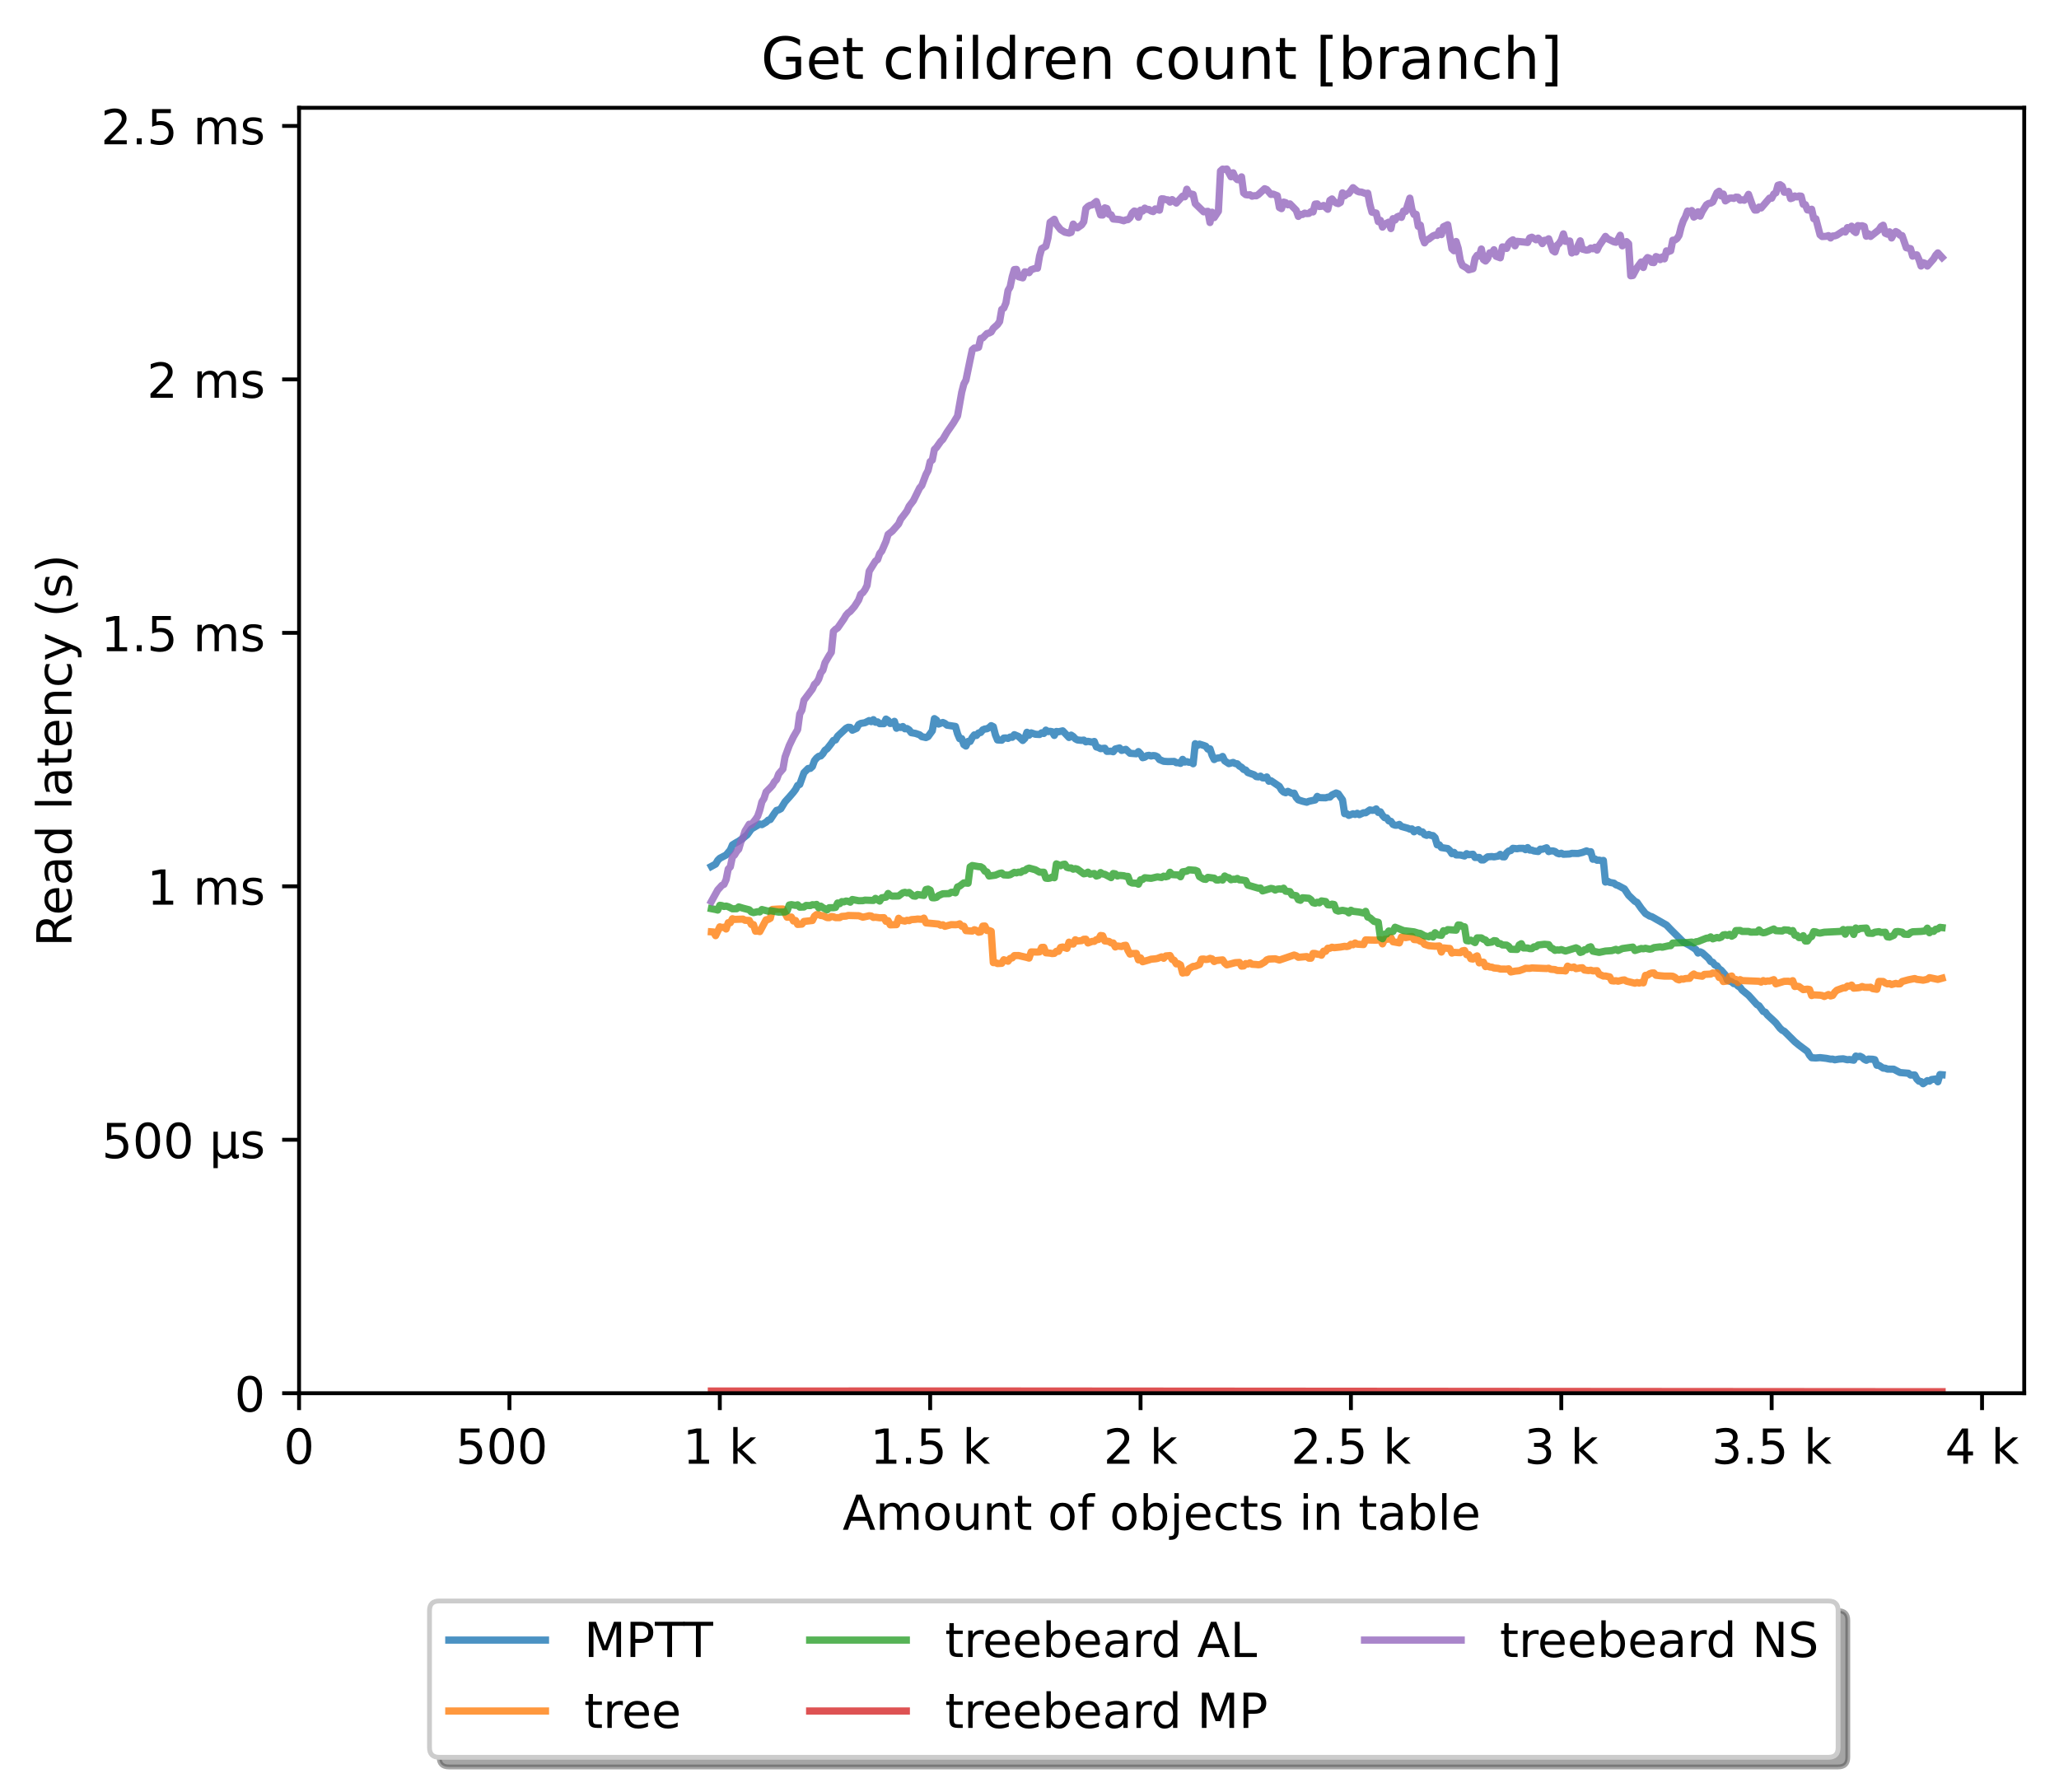 <?xml version="1.0" encoding="utf-8" standalone="no"?>
<!DOCTYPE svg PUBLIC "-//W3C//DTD SVG 1.1//EN"
  "http://www.w3.org/Graphics/SVG/1.1/DTD/svg11.dtd">
<!-- Created with matplotlib (https://matplotlib.org/) -->
<svg height="371.002pt" version="1.1" viewBox="0 0 426.229 371.002" width="426.229pt" xmlns="http://www.w3.org/2000/svg" xmlns:xlink="http://www.w3.org/1999/xlink">
 <defs>
  <style type="text/css">*{stroke-linecap:butt;stroke-linejoin:round;}</style>
 </defs>
 <g id="figure_1">
  <g id="patch_1">
   <path d="M 0 371.002 
L 426.229 371.002 
L 426.229 0 
L 0 0 
z
" style="fill:#ffffff;"/>
  </g>
  <g id="axes_1">
   <g id="patch_2">
    <path d="M 61.909 288.43 
L 419.029 288.43 
L 419.029 22.318 
L 61.909 22.318 
z
" style="fill:#ffffff;"/>
   </g>
   <g id="matplotlib.axis_1">
    <g id="xtick_1">
     <g id="line2d_1">
      <defs>
       <path d="M 0 0 
L 0 3.5 
" id="me1d2861f06" style="stroke:#000000;stroke-width:0.8;"/>
      </defs>
      <g>
       <use style="stroke:#000000;stroke-width:0.8;" x="61.909" xlink:href="#me1d2861f06" y="288.43"/>
      </g>
     </g>
     <g id="text_1">
      <!-- 0 -->
      <g transform="translate(58.728 303.029)scale(0.1 -0.1)">
       <defs>
        <path d="M 31.781 66.406 
Q 24.172 66.406 20.328 58.906 
Q 16.5 51.422 16.5 36.375 
Q 16.5 21.391 20.328 13.891 
Q 24.172 6.391 31.781 6.391 
Q 39.453 6.391 43.281 13.891 
Q 47.125 21.391 47.125 36.375 
Q 47.125 51.422 43.281 58.906 
Q 39.453 66.406 31.781 66.406 
z
M 31.781 74.219 
Q 44.047 74.219 50.516 64.516 
Q 56.984 54.828 56.984 36.375 
Q 56.984 17.969 50.516 8.266 
Q 44.047 -1.422 31.781 -1.422 
Q 19.531 -1.422 13.062 8.266 
Q 6.594 17.969 6.594 36.375 
Q 6.594 54.828 13.062 64.516 
Q 19.531 74.219 31.781 74.219 
z
" id="DejaVuSans-48"/>
       </defs>
       <use xlink:href="#DejaVuSans-48"/>
      </g>
     </g>
    </g>
    <g id="xtick_2">
     <g id="line2d_2">
      <g>
       <use style="stroke:#000000;stroke-width:0.8;" x="105.458" xlink:href="#me1d2861f06" y="288.43"/>
      </g>
     </g>
     <g id="text_2">
      <!-- 500  -->
      <g transform="translate(94.325 303.029)scale(0.1 -0.1)">
       <defs>
        <path d="M 10.797 72.906 
L 49.516 72.906 
L 49.516 64.594 
L 19.828 64.594 
L 19.828 46.734 
Q 21.969 47.469 24.109 47.828 
Q 26.266 48.188 28.422 48.188 
Q 40.625 48.188 47.75 41.5 
Q 54.891 34.812 54.891 23.391 
Q 54.891 11.625 47.562 5.094 
Q 40.234 -1.422 26.906 -1.422 
Q 22.312 -1.422 17.547 -0.641 
Q 12.797 0.141 7.719 1.703 
L 7.719 11.625 
Q 12.109 9.234 16.797 8.062 
Q 21.484 6.891 26.703 6.891 
Q 35.156 6.891 40.078 11.328 
Q 45.016 15.766 45.016 23.391 
Q 45.016 31 40.078 35.438 
Q 35.156 39.891 26.703 39.891 
Q 22.75 39.891 18.812 39.016 
Q 14.891 38.141 10.797 36.281 
z
" id="DejaVuSans-53"/>
        <path id="DejaVuSans-32"/>
       </defs>
       <use xlink:href="#DejaVuSans-53"/>
       <use x="63.623" xlink:href="#DejaVuSans-48"/>
       <use x="127.246" xlink:href="#DejaVuSans-48"/>
       <use x="190.869" xlink:href="#DejaVuSans-32"/>
      </g>
     </g>
    </g>
    <g id="xtick_3">
     <g id="line2d_3">
      <g>
       <use style="stroke:#000000;stroke-width:0.8;" x="149.007" xlink:href="#me1d2861f06" y="288.43"/>
      </g>
     </g>
     <g id="text_3">
      <!-- 1 k -->
      <g transform="translate(141.341 303.029)scale(0.1 -0.1)">
       <defs>
        <path d="M 12.406 8.297 
L 28.516 8.297 
L 28.516 63.922 
L 10.984 60.406 
L 10.984 69.391 
L 28.422 72.906 
L 38.281 72.906 
L 38.281 8.297 
L 54.391 8.297 
L 54.391 0 
L 12.406 0 
z
" id="DejaVuSans-49"/>
        <path d="M 9.078 75.984 
L 18.109 75.984 
L 18.109 31.109 
L 44.922 54.688 
L 56.391 54.688 
L 27.391 29.109 
L 57.625 0 
L 45.906 0 
L 18.109 26.703 
L 18.109 0 
L 9.078 0 
z
" id="DejaVuSans-107"/>
       </defs>
       <use xlink:href="#DejaVuSans-49"/>
       <use x="63.623" xlink:href="#DejaVuSans-32"/>
       <use x="95.41" xlink:href="#DejaVuSans-107"/>
      </g>
     </g>
    </g>
    <g id="xtick_4">
     <g id="line2d_4">
      <g>
       <use style="stroke:#000000;stroke-width:0.8;" x="192.555" xlink:href="#me1d2861f06" y="288.43"/>
      </g>
     </g>
     <g id="text_4">
      <!-- 1.5 k -->
      <g transform="translate(180.119 303.029)scale(0.1 -0.1)">
       <defs>
        <path d="M 10.688 12.406 
L 21 12.406 
L 21 0 
L 10.688 0 
z
" id="DejaVuSans-46"/>
       </defs>
       <use xlink:href="#DejaVuSans-49"/>
       <use x="63.623" xlink:href="#DejaVuSans-46"/>
       <use x="95.41" xlink:href="#DejaVuSans-53"/>
       <use x="159.033" xlink:href="#DejaVuSans-32"/>
       <use x="190.82" xlink:href="#DejaVuSans-107"/>
      </g>
     </g>
    </g>
    <g id="xtick_5">
     <g id="line2d_5">
      <g>
       <use style="stroke:#000000;stroke-width:0.8;" x="236.104" xlink:href="#me1d2861f06" y="288.43"/>
      </g>
     </g>
     <g id="text_5">
      <!-- 2 k -->
      <g transform="translate(228.438 303.029)scale(0.1 -0.1)">
       <defs>
        <path d="M 19.188 8.297 
L 53.609 8.297 
L 53.609 0 
L 7.328 0 
L 7.328 8.297 
Q 12.938 14.109 22.625 23.891 
Q 32.328 33.688 34.812 36.531 
Q 39.547 41.844 41.422 45.531 
Q 43.312 49.219 43.312 52.781 
Q 43.312 58.594 39.234 62.25 
Q 35.156 65.922 28.609 65.922 
Q 23.969 65.922 18.812 64.312 
Q 13.672 62.703 7.812 59.422 
L 7.812 69.391 
Q 13.766 71.781 18.938 73 
Q 24.125 74.219 28.422 74.219 
Q 39.75 74.219 46.484 68.547 
Q 53.219 62.891 53.219 53.422 
Q 53.219 48.922 51.531 44.891 
Q 49.859 40.875 45.406 35.406 
Q 44.188 33.984 37.641 27.219 
Q 31.109 20.453 19.188 8.297 
z
" id="DejaVuSans-50"/>
       </defs>
       <use xlink:href="#DejaVuSans-50"/>
       <use x="63.623" xlink:href="#DejaVuSans-32"/>
       <use x="95.41" xlink:href="#DejaVuSans-107"/>
      </g>
     </g>
    </g>
    <g id="xtick_6">
     <g id="line2d_6">
      <g>
       <use style="stroke:#000000;stroke-width:0.8;" x="279.652" xlink:href="#me1d2861f06" y="288.43"/>
      </g>
     </g>
     <g id="text_6">
      <!-- 2.5 k -->
      <g transform="translate(267.216 303.029)scale(0.1 -0.1)">
       <use xlink:href="#DejaVuSans-50"/>
       <use x="63.623" xlink:href="#DejaVuSans-46"/>
       <use x="95.41" xlink:href="#DejaVuSans-53"/>
       <use x="159.033" xlink:href="#DejaVuSans-32"/>
       <use x="190.82" xlink:href="#DejaVuSans-107"/>
      </g>
     </g>
    </g>
    <g id="xtick_7">
     <g id="line2d_7">
      <g>
       <use style="stroke:#000000;stroke-width:0.8;" x="323.201" xlink:href="#me1d2861f06" y="288.43"/>
      </g>
     </g>
     <g id="text_7">
      <!-- 3 k -->
      <g transform="translate(315.535 303.029)scale(0.1 -0.1)">
       <defs>
        <path d="M 40.578 39.312 
Q 47.656 37.797 51.625 33 
Q 55.609 28.219 55.609 21.188 
Q 55.609 10.406 48.188 4.484 
Q 40.766 -1.422 27.094 -1.422 
Q 22.516 -1.422 17.656 -0.516 
Q 12.797 0.391 7.625 2.203 
L 7.625 11.719 
Q 11.719 9.328 16.594 8.109 
Q 21.484 6.891 26.812 6.891 
Q 36.078 6.891 40.938 10.547 
Q 45.797 14.203 45.797 21.188 
Q 45.797 27.641 41.281 31.266 
Q 36.766 34.906 28.719 34.906 
L 20.219 34.906 
L 20.219 43.016 
L 29.109 43.016 
Q 36.375 43.016 40.234 45.922 
Q 44.094 48.828 44.094 54.297 
Q 44.094 59.906 40.109 62.906 
Q 36.141 65.922 28.719 65.922 
Q 24.656 65.922 20.016 65.031 
Q 15.375 64.156 9.812 62.312 
L 9.812 71.094 
Q 15.438 72.656 20.344 73.438 
Q 25.25 74.219 29.594 74.219 
Q 40.828 74.219 47.359 69.109 
Q 53.906 64.016 53.906 55.328 
Q 53.906 49.266 50.438 45.094 
Q 46.969 40.922 40.578 39.312 
z
" id="DejaVuSans-51"/>
       </defs>
       <use xlink:href="#DejaVuSans-51"/>
       <use x="63.623" xlink:href="#DejaVuSans-32"/>
       <use x="95.41" xlink:href="#DejaVuSans-107"/>
      </g>
     </g>
    </g>
    <g id="xtick_8">
     <g id="line2d_8">
      <g>
       <use style="stroke:#000000;stroke-width:0.8;" x="366.749" xlink:href="#me1d2861f06" y="288.43"/>
      </g>
     </g>
     <g id="text_8">
      <!-- 3.5 k -->
      <g transform="translate(354.313 303.029)scale(0.1 -0.1)">
       <use xlink:href="#DejaVuSans-51"/>
       <use x="63.623" xlink:href="#DejaVuSans-46"/>
       <use x="95.41" xlink:href="#DejaVuSans-53"/>
       <use x="159.033" xlink:href="#DejaVuSans-32"/>
       <use x="190.82" xlink:href="#DejaVuSans-107"/>
      </g>
     </g>
    </g>
    <g id="xtick_9">
     <g id="line2d_9">
      <g>
       <use style="stroke:#000000;stroke-width:0.8;" x="410.298" xlink:href="#me1d2861f06" y="288.43"/>
      </g>
     </g>
     <g id="text_9">
      <!-- 4 k -->
      <g transform="translate(402.632 303.029)scale(0.1 -0.1)">
       <defs>
        <path d="M 37.797 64.312 
L 12.891 25.391 
L 37.797 25.391 
z
M 35.203 72.906 
L 47.609 72.906 
L 47.609 25.391 
L 58.016 25.391 
L 58.016 17.188 
L 47.609 17.188 
L 47.609 0 
L 37.797 0 
L 37.797 17.188 
L 4.891 17.188 
L 4.891 26.703 
z
" id="DejaVuSans-52"/>
       </defs>
       <use xlink:href="#DejaVuSans-52"/>
       <use x="63.623" xlink:href="#DejaVuSans-32"/>
       <use x="95.41" xlink:href="#DejaVuSans-107"/>
      </g>
     </g>
    </g>
    <g id="text_10">
     <!-- Amount of objects in table -->
     <g transform="translate(174.411 316.707)scale(0.1 -0.1)">
      <defs>
       <path d="M 34.188 63.188 
L 20.797 26.906 
L 47.609 26.906 
z
M 28.609 72.906 
L 39.797 72.906 
L 67.578 0 
L 57.328 0 
L 50.688 18.703 
L 17.828 18.703 
L 11.188 0 
L 0.781 0 
z
" id="DejaVuSans-65"/>
       <path d="M 52 44.188 
Q 55.375 50.25 60.062 53.125 
Q 64.75 56 71.094 56 
Q 79.641 56 84.281 50.016 
Q 88.922 44.047 88.922 33.016 
L 88.922 0 
L 79.891 0 
L 79.891 32.719 
Q 79.891 40.578 77.094 44.375 
Q 74.312 48.188 68.609 48.188 
Q 61.625 48.188 57.562 43.547 
Q 53.516 38.922 53.516 30.906 
L 53.516 0 
L 44.484 0 
L 44.484 32.719 
Q 44.484 40.625 41.703 44.406 
Q 38.922 48.188 33.109 48.188 
Q 26.219 48.188 22.156 43.531 
Q 18.109 38.875 18.109 30.906 
L 18.109 0 
L 9.078 0 
L 9.078 54.688 
L 18.109 54.688 
L 18.109 46.188 
Q 21.188 51.219 25.484 53.609 
Q 29.781 56 35.688 56 
Q 41.656 56 45.828 52.969 
Q 50 49.953 52 44.188 
z
" id="DejaVuSans-109"/>
       <path d="M 30.609 48.391 
Q 23.391 48.391 19.188 42.75 
Q 14.984 37.109 14.984 27.297 
Q 14.984 17.484 19.156 11.844 
Q 23.344 6.203 30.609 6.203 
Q 37.797 6.203 41.984 11.859 
Q 46.188 17.531 46.188 27.297 
Q 46.188 37.016 41.984 42.703 
Q 37.797 48.391 30.609 48.391 
z
M 30.609 56 
Q 42.328 56 49.016 48.375 
Q 55.719 40.766 55.719 27.297 
Q 55.719 13.875 49.016 6.219 
Q 42.328 -1.422 30.609 -1.422 
Q 18.844 -1.422 12.172 6.219 
Q 5.516 13.875 5.516 27.297 
Q 5.516 40.766 12.172 48.375 
Q 18.844 56 30.609 56 
z
" id="DejaVuSans-111"/>
       <path d="M 8.5 21.578 
L 8.5 54.688 
L 17.484 54.688 
L 17.484 21.922 
Q 17.484 14.156 20.5 10.266 
Q 23.531 6.391 29.594 6.391 
Q 36.859 6.391 41.078 11.031 
Q 45.312 15.672 45.312 23.688 
L 45.312 54.688 
L 54.297 54.688 
L 54.297 0 
L 45.312 0 
L 45.312 8.406 
Q 42.047 3.422 37.719 1 
Q 33.406 -1.422 27.688 -1.422 
Q 18.266 -1.422 13.375 4.438 
Q 8.5 10.297 8.5 21.578 
z
M 31.109 56 
z
" id="DejaVuSans-117"/>
       <path d="M 54.891 33.016 
L 54.891 0 
L 45.906 0 
L 45.906 32.719 
Q 45.906 40.484 42.875 44.328 
Q 39.844 48.188 33.797 48.188 
Q 26.516 48.188 22.312 43.547 
Q 18.109 38.922 18.109 30.906 
L 18.109 0 
L 9.078 0 
L 9.078 54.688 
L 18.109 54.688 
L 18.109 46.188 
Q 21.344 51.125 25.703 53.562 
Q 30.078 56 35.797 56 
Q 45.219 56 50.047 50.172 
Q 54.891 44.344 54.891 33.016 
z
" id="DejaVuSans-110"/>
       <path d="M 18.312 70.219 
L 18.312 54.688 
L 36.812 54.688 
L 36.812 47.703 
L 18.312 47.703 
L 18.312 18.016 
Q 18.312 11.328 20.141 9.422 
Q 21.969 7.516 27.594 7.516 
L 36.812 7.516 
L 36.812 0 
L 27.594 0 
Q 17.188 0 13.234 3.875 
Q 9.281 7.766 9.281 18.016 
L 9.281 47.703 
L 2.688 47.703 
L 2.688 54.688 
L 9.281 54.688 
L 9.281 70.219 
z
" id="DejaVuSans-116"/>
       <path d="M 37.109 75.984 
L 37.109 68.5 
L 28.516 68.5 
Q 23.688 68.5 21.797 66.547 
Q 19.922 64.594 19.922 59.516 
L 19.922 54.688 
L 34.719 54.688 
L 34.719 47.703 
L 19.922 47.703 
L 19.922 0 
L 10.891 0 
L 10.891 47.703 
L 2.297 47.703 
L 2.297 54.688 
L 10.891 54.688 
L 10.891 58.5 
Q 10.891 67.625 15.141 71.797 
Q 19.391 75.984 28.609 75.984 
z
" id="DejaVuSans-102"/>
       <path d="M 48.688 27.297 
Q 48.688 37.203 44.609 42.844 
Q 40.531 48.484 33.406 48.484 
Q 26.266 48.484 22.188 42.844 
Q 18.109 37.203 18.109 27.297 
Q 18.109 17.391 22.188 11.75 
Q 26.266 6.109 33.406 6.109 
Q 40.531 6.109 44.609 11.75 
Q 48.688 17.391 48.688 27.297 
z
M 18.109 46.391 
Q 20.953 51.266 25.266 53.625 
Q 29.594 56 35.594 56 
Q 45.562 56 51.781 48.094 
Q 58.016 40.188 58.016 27.297 
Q 58.016 14.406 51.781 6.484 
Q 45.562 -1.422 35.594 -1.422 
Q 29.594 -1.422 25.266 0.953 
Q 20.953 3.328 18.109 8.203 
L 18.109 0 
L 9.078 0 
L 9.078 75.984 
L 18.109 75.984 
z
" id="DejaVuSans-98"/>
       <path d="M 9.422 54.688 
L 18.406 54.688 
L 18.406 -0.984 
Q 18.406 -11.422 14.422 -16.109 
Q 10.453 -20.797 1.609 -20.797 
L -1.812 -20.797 
L -1.812 -13.188 
L 0.594 -13.188 
Q 5.719 -13.188 7.562 -10.812 
Q 9.422 -8.453 9.422 -0.984 
z
M 9.422 75.984 
L 18.406 75.984 
L 18.406 64.594 
L 9.422 64.594 
z
" id="DejaVuSans-106"/>
       <path d="M 56.203 29.594 
L 56.203 25.203 
L 14.891 25.203 
Q 15.484 15.922 20.484 11.062 
Q 25.484 6.203 34.422 6.203 
Q 39.594 6.203 44.453 7.469 
Q 49.312 8.734 54.109 11.281 
L 54.109 2.781 
Q 49.266 0.734 44.188 -0.344 
Q 39.109 -1.422 33.891 -1.422 
Q 20.797 -1.422 13.156 6.188 
Q 5.516 13.812 5.516 26.812 
Q 5.516 40.234 12.766 48.109 
Q 20.016 56 32.328 56 
Q 43.359 56 49.781 48.891 
Q 56.203 41.797 56.203 29.594 
z
M 47.219 32.234 
Q 47.125 39.594 43.094 43.984 
Q 39.062 48.391 32.422 48.391 
Q 24.906 48.391 20.391 44.141 
Q 15.875 39.891 15.188 32.172 
z
" id="DejaVuSans-101"/>
       <path d="M 48.781 52.594 
L 48.781 44.188 
Q 44.969 46.297 41.141 47.344 
Q 37.312 48.391 33.406 48.391 
Q 24.656 48.391 19.812 42.844 
Q 14.984 37.312 14.984 27.297 
Q 14.984 17.281 19.812 11.734 
Q 24.656 6.203 33.406 6.203 
Q 37.312 6.203 41.141 7.25 
Q 44.969 8.297 48.781 10.406 
L 48.781 2.094 
Q 45.016 0.344 40.984 -0.531 
Q 36.969 -1.422 32.422 -1.422 
Q 20.062 -1.422 12.781 6.344 
Q 5.516 14.109 5.516 27.297 
Q 5.516 40.672 12.859 48.328 
Q 20.219 56 33.016 56 
Q 37.156 56 41.109 55.141 
Q 45.062 54.297 48.781 52.594 
z
" id="DejaVuSans-99"/>
       <path d="M 44.281 53.078 
L 44.281 44.578 
Q 40.484 46.531 36.375 47.5 
Q 32.281 48.484 27.875 48.484 
Q 21.188 48.484 17.844 46.438 
Q 14.5 44.391 14.5 40.281 
Q 14.5 37.156 16.891 35.375 
Q 19.281 33.594 26.516 31.984 
L 29.594 31.297 
Q 39.156 29.25 43.188 25.516 
Q 47.219 21.781 47.219 15.094 
Q 47.219 7.469 41.188 3.016 
Q 35.156 -1.422 24.609 -1.422 
Q 20.219 -1.422 15.453 -0.562 
Q 10.688 0.297 5.422 2 
L 5.422 11.281 
Q 10.406 8.688 15.234 7.391 
Q 20.062 6.109 24.812 6.109 
Q 31.156 6.109 34.562 8.281 
Q 37.984 10.453 37.984 14.406 
Q 37.984 18.062 35.516 20.016 
Q 33.062 21.969 24.703 23.781 
L 21.578 24.516 
Q 13.234 26.266 9.516 29.906 
Q 5.812 33.547 5.812 39.891 
Q 5.812 47.609 11.281 51.797 
Q 16.75 56 26.812 56 
Q 31.781 56 36.172 55.266 
Q 40.578 54.547 44.281 53.078 
z
" id="DejaVuSans-115"/>
       <path d="M 9.422 54.688 
L 18.406 54.688 
L 18.406 0 
L 9.422 0 
z
M 9.422 75.984 
L 18.406 75.984 
L 18.406 64.594 
L 9.422 64.594 
z
" id="DejaVuSans-105"/>
       <path d="M 34.281 27.484 
Q 23.391 27.484 19.188 25 
Q 14.984 22.516 14.984 16.5 
Q 14.984 11.719 18.141 8.906 
Q 21.297 6.109 26.703 6.109 
Q 34.188 6.109 38.703 11.406 
Q 43.219 16.703 43.219 25.484 
L 43.219 27.484 
z
M 52.203 31.203 
L 52.203 0 
L 43.219 0 
L 43.219 8.297 
Q 40.141 3.328 35.547 0.953 
Q 30.953 -1.422 24.312 -1.422 
Q 15.922 -1.422 10.953 3.297 
Q 6 8.016 6 15.922 
Q 6 25.141 12.172 29.828 
Q 18.359 34.516 30.609 34.516 
L 43.219 34.516 
L 43.219 35.406 
Q 43.219 41.609 39.141 45 
Q 35.062 48.391 27.688 48.391 
Q 23 48.391 18.547 47.266 
Q 14.109 46.141 10.016 43.891 
L 10.016 52.203 
Q 14.938 54.109 19.578 55.047 
Q 24.219 56 28.609 56 
Q 40.484 56 46.344 49.844 
Q 52.203 43.703 52.203 31.203 
z
" id="DejaVuSans-97"/>
       <path d="M 9.422 75.984 
L 18.406 75.984 
L 18.406 0 
L 9.422 0 
z
" id="DejaVuSans-108"/>
      </defs>
      <use xlink:href="#DejaVuSans-65"/>
      <use x="68.408" xlink:href="#DejaVuSans-109"/>
      <use x="165.82" xlink:href="#DejaVuSans-111"/>
      <use x="227.002" xlink:href="#DejaVuSans-117"/>
      <use x="290.381" xlink:href="#DejaVuSans-110"/>
      <use x="353.76" xlink:href="#DejaVuSans-116"/>
      <use x="392.969" xlink:href="#DejaVuSans-32"/>
      <use x="424.756" xlink:href="#DejaVuSans-111"/>
      <use x="485.938" xlink:href="#DejaVuSans-102"/>
      <use x="521.143" xlink:href="#DejaVuSans-32"/>
      <use x="552.93" xlink:href="#DejaVuSans-111"/>
      <use x="614.111" xlink:href="#DejaVuSans-98"/>
      <use x="677.588" xlink:href="#DejaVuSans-106"/>
      <use x="705.371" xlink:href="#DejaVuSans-101"/>
      <use x="766.895" xlink:href="#DejaVuSans-99"/>
      <use x="821.875" xlink:href="#DejaVuSans-116"/>
      <use x="861.084" xlink:href="#DejaVuSans-115"/>
      <use x="913.184" xlink:href="#DejaVuSans-32"/>
      <use x="944.971" xlink:href="#DejaVuSans-105"/>
      <use x="972.754" xlink:href="#DejaVuSans-110"/>
      <use x="1036.133" xlink:href="#DejaVuSans-32"/>
      <use x="1067.92" xlink:href="#DejaVuSans-116"/>
      <use x="1107.129" xlink:href="#DejaVuSans-97"/>
      <use x="1168.408" xlink:href="#DejaVuSans-98"/>
      <use x="1231.885" xlink:href="#DejaVuSans-108"/>
      <use x="1259.668" xlink:href="#DejaVuSans-101"/>
     </g>
    </g>
   </g>
   <g id="matplotlib.axis_2">
    <g id="ytick_1">
     <g id="line2d_10">
      <defs>
       <path d="M 0 0 
L -3.5 0 
" id="m65a4d283ed" style="stroke:#000000;stroke-width:0.8;"/>
      </defs>
      <g>
       <use style="stroke:#000000;stroke-width:0.8;" x="61.909" xlink:href="#m65a4d283ed" y="288.43"/>
      </g>
     </g>
     <g id="text_11">
      <!-- 0 -->
      <g transform="translate(48.547 292.229)scale(0.1 -0.1)">
       <use xlink:href="#DejaVuSans-48"/>
      </g>
     </g>
    </g>
    <g id="ytick_2">
     <g id="line2d_11">
      <g>
       <use style="stroke:#000000;stroke-width:0.8;" x="61.909" xlink:href="#m65a4d283ed" y="235.959"/>
      </g>
     </g>
     <g id="text_12">
      <!-- 500 µs -->
      <g transform="translate(21.072 239.759)scale(0.1 -0.1)">
       <defs>
        <path d="M 8.5 -20.797 
L 8.5 54.688 
L 17.484 54.688 
L 17.484 20.703 
Q 17.484 13.625 20.844 10 
Q 24.219 6.391 30.812 6.391 
Q 38.031 6.391 41.672 10.484 
Q 45.312 14.594 45.312 22.797 
L 45.312 54.688 
L 54.297 54.688 
L 54.297 12.594 
Q 54.297 9.672 55.141 8.281 
Q 56 6.891 57.812 6.891 
Q 58.25 6.891 59.031 7.156 
Q 59.812 7.422 61.188 8.016 
L 61.188 0.781 
Q 59.188 -0.344 57.391 -0.875 
Q 55.609 -1.422 53.906 -1.422 
Q 50.531 -1.422 48.531 0.484 
Q 46.531 2.391 45.797 6.297 
Q 43.359 2.438 39.812 0.5 
Q 36.281 -1.422 31.5 -1.422 
Q 26.516 -1.422 23.016 0.484 
Q 19.531 2.391 17.484 6.203 
L 17.484 -20.797 
z
" id="DejaVuSans-181"/>
       </defs>
       <use xlink:href="#DejaVuSans-53"/>
       <use x="63.623" xlink:href="#DejaVuSans-48"/>
       <use x="127.246" xlink:href="#DejaVuSans-48"/>
       <use x="190.869" xlink:href="#DejaVuSans-32"/>
       <use x="222.656" xlink:href="#DejaVuSans-181"/>
       <use x="286.279" xlink:href="#DejaVuSans-115"/>
      </g>
     </g>
    </g>
    <g id="ytick_3">
     <g id="line2d_12">
      <g>
       <use style="stroke:#000000;stroke-width:0.8;" x="61.909" xlink:href="#m65a4d283ed" y="183.488"/>
      </g>
     </g>
     <g id="text_13">
      <!-- 1 ms -->
      <g transform="translate(30.419 187.288)scale(0.1 -0.1)">
       <use xlink:href="#DejaVuSans-49"/>
       <use x="63.623" xlink:href="#DejaVuSans-32"/>
       <use x="95.41" xlink:href="#DejaVuSans-109"/>
       <use x="192.822" xlink:href="#DejaVuSans-115"/>
      </g>
     </g>
    </g>
    <g id="ytick_4">
     <g id="line2d_13">
      <g>
       <use style="stroke:#000000;stroke-width:0.8;" x="61.909" xlink:href="#m65a4d283ed" y="131.018"/>
      </g>
     </g>
     <g id="text_14">
      <!-- 1.5 ms -->
      <g transform="translate(20.878 134.817)scale(0.1 -0.1)">
       <use xlink:href="#DejaVuSans-49"/>
       <use x="63.623" xlink:href="#DejaVuSans-46"/>
       <use x="95.41" xlink:href="#DejaVuSans-53"/>
       <use x="159.033" xlink:href="#DejaVuSans-32"/>
       <use x="190.82" xlink:href="#DejaVuSans-109"/>
       <use x="288.232" xlink:href="#DejaVuSans-115"/>
      </g>
     </g>
    </g>
    <g id="ytick_5">
     <g id="line2d_14">
      <g>
       <use style="stroke:#000000;stroke-width:0.8;" x="61.909" xlink:href="#m65a4d283ed" y="78.547"/>
      </g>
     </g>
     <g id="text_15">
      <!-- 2 ms -->
      <g transform="translate(30.419 82.346)scale(0.1 -0.1)">
       <use xlink:href="#DejaVuSans-50"/>
       <use x="63.623" xlink:href="#DejaVuSans-32"/>
       <use x="95.41" xlink:href="#DejaVuSans-109"/>
       <use x="192.822" xlink:href="#DejaVuSans-115"/>
      </g>
     </g>
    </g>
    <g id="ytick_6">
     <g id="line2d_15">
      <g>
       <use style="stroke:#000000;stroke-width:0.8;" x="61.909" xlink:href="#m65a4d283ed" y="26.076"/>
      </g>
     </g>
     <g id="text_16">
      <!-- 2.5 ms -->
      <g transform="translate(20.878 29.875)scale(0.1 -0.1)">
       <use xlink:href="#DejaVuSans-50"/>
       <use x="63.623" xlink:href="#DejaVuSans-46"/>
       <use x="95.41" xlink:href="#DejaVuSans-53"/>
       <use x="159.033" xlink:href="#DejaVuSans-32"/>
       <use x="190.82" xlink:href="#DejaVuSans-109"/>
       <use x="288.232" xlink:href="#DejaVuSans-115"/>
      </g>
     </g>
    </g>
    <g id="text_17">
     <!-- Read latency (s) -->
     <g transform="translate(14.798 195.99)rotate(-90)scale(0.1 -0.1)">
      <defs>
       <path d="M 44.391 34.188 
Q 47.562 33.109 50.562 29.594 
Q 53.562 26.078 56.594 19.922 
L 66.609 0 
L 56 0 
L 46.688 18.703 
Q 43.062 26.031 39.672 28.422 
Q 36.281 30.812 30.422 30.812 
L 19.672 30.812 
L 19.672 0 
L 9.812 0 
L 9.812 72.906 
L 32.078 72.906 
Q 44.578 72.906 50.734 67.672 
Q 56.891 62.453 56.891 51.906 
Q 56.891 45.016 53.688 40.469 
Q 50.484 35.938 44.391 34.188 
z
M 19.672 64.797 
L 19.672 38.922 
L 32.078 38.922 
Q 39.203 38.922 42.844 42.219 
Q 46.484 45.516 46.484 51.906 
Q 46.484 58.297 42.844 61.547 
Q 39.203 64.797 32.078 64.797 
z
" id="DejaVuSans-82"/>
       <path d="M 45.406 46.391 
L 45.406 75.984 
L 54.391 75.984 
L 54.391 0 
L 45.406 0 
L 45.406 8.203 
Q 42.578 3.328 38.25 0.953 
Q 33.938 -1.422 27.875 -1.422 
Q 17.969 -1.422 11.734 6.484 
Q 5.516 14.406 5.516 27.297 
Q 5.516 40.188 11.734 48.094 
Q 17.969 56 27.875 56 
Q 33.938 56 38.25 53.625 
Q 42.578 51.266 45.406 46.391 
z
M 14.797 27.297 
Q 14.797 17.391 18.875 11.75 
Q 22.953 6.109 30.078 6.109 
Q 37.203 6.109 41.297 11.75 
Q 45.406 17.391 45.406 27.297 
Q 45.406 37.203 41.297 42.844 
Q 37.203 48.484 30.078 48.484 
Q 22.953 48.484 18.875 42.844 
Q 14.797 37.203 14.797 27.297 
z
" id="DejaVuSans-100"/>
       <path d="M 32.172 -5.078 
Q 28.375 -14.844 24.75 -17.812 
Q 21.141 -20.797 15.094 -20.797 
L 7.906 -20.797 
L 7.906 -13.281 
L 13.188 -13.281 
Q 16.891 -13.281 18.938 -11.516 
Q 21 -9.766 23.484 -3.219 
L 25.094 0.875 
L 2.984 54.688 
L 12.5 54.688 
L 29.594 11.922 
L 46.688 54.688 
L 56.203 54.688 
z
" id="DejaVuSans-121"/>
       <path d="M 31 75.875 
Q 24.469 64.656 21.281 53.656 
Q 18.109 42.672 18.109 31.391 
Q 18.109 20.125 21.312 9.062 
Q 24.516 -2 31 -13.188 
L 23.188 -13.188 
Q 15.875 -1.703 12.234 9.375 
Q 8.594 20.453 8.594 31.391 
Q 8.594 42.281 12.203 53.312 
Q 15.828 64.359 23.188 75.875 
z
" id="DejaVuSans-40"/>
       <path d="M 8.016 75.875 
L 15.828 75.875 
Q 23.141 64.359 26.781 53.312 
Q 30.422 42.281 30.422 31.391 
Q 30.422 20.453 26.781 9.375 
Q 23.141 -1.703 15.828 -13.188 
L 8.016 -13.188 
Q 14.5 -2 17.703 9.062 
Q 20.906 20.125 20.906 31.391 
Q 20.906 42.672 17.703 53.656 
Q 14.5 64.656 8.016 75.875 
z
" id="DejaVuSans-41"/>
      </defs>
      <use xlink:href="#DejaVuSans-82"/>
      <use x="64.982" xlink:href="#DejaVuSans-101"/>
      <use x="126.506" xlink:href="#DejaVuSans-97"/>
      <use x="187.785" xlink:href="#DejaVuSans-100"/>
      <use x="251.262" xlink:href="#DejaVuSans-32"/>
      <use x="283.049" xlink:href="#DejaVuSans-108"/>
      <use x="310.832" xlink:href="#DejaVuSans-97"/>
      <use x="372.111" xlink:href="#DejaVuSans-116"/>
      <use x="411.32" xlink:href="#DejaVuSans-101"/>
      <use x="472.844" xlink:href="#DejaVuSans-110"/>
      <use x="536.223" xlink:href="#DejaVuSans-99"/>
      <use x="591.203" xlink:href="#DejaVuSans-121"/>
      <use x="650.383" xlink:href="#DejaVuSans-32"/>
      <use x="682.17" xlink:href="#DejaVuSans-40"/>
      <use x="721.184" xlink:href="#DejaVuSans-115"/>
      <use x="773.283" xlink:href="#DejaVuSans-41"/>
     </g>
    </g>
   </g>
   <g id="line2d_16">
    <path clip-path="url(#p654f6cf3d2)" d="M 147.265 179.364 
L 148.136 178.884 
L 148.571 178.131 
L 149.007 177.692 
L 150.313 177.006 
L 151.184 175.965 
L 151.619 174.918 
L 152.49 174.385 
L 152.926 174.15 
L 153.797 173.533 
L 154.668 172.837 
L 155.539 171.621 
L 157.281 170.592 
L 157.716 170.722 
L 158.587 170.212 
L 159.023 169.794 
L 159.458 169.663 
L 160.329 168.354 
L 160.765 167.768 
L 161.2 167.663 
L 161.636 167.426 
L 162.507 165.993 
L 163.378 165.033 
L 164.249 164.017 
L 164.684 163.434 
L 165.119 162.601 
L 165.555 162.401 
L 166.426 159.968 
L 167.297 159.094 
L 167.732 159.084 
L 168.168 158.683 
L 168.603 157.476 
L 169.039 156.939 
L 169.474 156.585 
L 169.91 156.496 
L 170.345 156.031 
L 170.781 155.322 
L 171.216 155.029 
L 172.087 153.915 
L 172.523 153.285 
L 172.958 153.189 
L 173.394 152.42 
L 175.136 150.787 
L 175.571 150.561 
L 176.007 150.594 
L 176.442 151.17 
L 177.313 150.787 
L 177.749 150.01 
L 178.184 149.767 
L 179.055 149.619 
L 179.926 149.178 
L 180.361 149.406 
L 180.797 148.989 
L 181.232 149.522 
L 181.668 149.447 
L 182.103 149.82 
L 182.974 149.823 
L 183.41 148.87 
L 183.845 149.158 
L 184.281 149.779 
L 184.716 149.714 
L 185.152 149.338 
L 185.587 150.766 
L 186.023 150.493 
L 186.458 150.611 
L 186.894 150.413 
L 187.329 150.883 
L 187.765 150.828 
L 188.2 151.104 
L 188.636 151.683 
L 189.507 151.835 
L 190.378 152.127 
L 190.813 152.501 
L 191.684 152.696 
L 192.12 152.491 
L 192.991 151.292 
L 193.426 148.774 
L 193.862 149.076 
L 194.297 149.899 
L 195.168 149.57 
L 195.603 149.765 
L 196.039 150.128 
L 197.781 150.391 
L 198.216 151.91 
L 198.652 152.926 
L 199.087 152.92 
L 199.523 154.159 
L 199.958 154.452 
L 200.394 153.492 
L 200.829 153.498 
L 201.265 152.682 
L 201.7 152.142 
L 202.136 152.26 
L 202.571 151.744 
L 203.007 151.647 
L 203.442 151.101 
L 203.878 150.92 
L 204.313 150.875 
L 204.749 150.634 
L 205.184 150.229 
L 205.62 150.448 
L 206.055 152.128 
L 206.491 153.189 
L 207.362 153.239 
L 207.797 152.794 
L 208.233 152.769 
L 208.668 152.871 
L 209.104 152.588 
L 209.539 152.642 
L 209.974 152.096 
L 210.845 152.465 
L 211.716 153.294 
L 212.152 152.864 
L 212.587 151.6 
L 213.023 152.207 
L 213.458 151.723 
L 214.329 152.011 
L 215.2 152.06 
L 215.636 151.713 
L 216.071 151.845 
L 216.507 151.155 
L 216.942 151.46 
L 217.378 151.402 
L 217.813 151.487 
L 218.249 152.251 
L 218.684 151.432 
L 219.12 151.498 
L 219.991 151.305 
L 221.297 152.678 
L 221.733 152.188 
L 222.168 152.48 
L 222.604 152.96 
L 223.039 153.191 
L 223.91 153.278 
L 224.346 153.217 
L 224.781 153.585 
L 225.216 153.473 
L 226.087 153.64 
L 226.523 153.501 
L 226.958 154.639 
L 227.394 154.758 
L 227.829 154.991 
L 228.7 154.9 
L 229.136 155.55 
L 230.007 155.513 
L 230.442 155.633 
L 230.878 155.058 
L 231.749 154.839 
L 232.184 155.356 
L 233.055 155.131 
L 233.926 155.95 
L 235.233 156.049 
L 235.668 155.601 
L 236.104 156.051 
L 236.539 156.865 
L 236.975 156.757 
L 237.41 156.443 
L 237.846 156.366 
L 238.281 156.512 
L 238.717 156.42 
L 239.152 156.461 
L 239.588 156.678 
L 240.023 157.254 
L 240.894 157.61 
L 241.765 157.666 
L 243.071 157.637 
L 243.507 157.899 
L 243.942 157.901 
L 244.378 158.038 
L 244.813 157.208 
L 245.249 157.767 
L 245.684 157.672 
L 246.12 157.817 
L 246.555 157.778 
L 246.991 158.115 
L 247.426 153.966 
L 247.862 154.351 
L 248.297 154.052 
L 249.168 154.324 
L 249.604 154.486 
L 250.039 155.082 
L 250.475 155.033 
L 250.91 156.368 
L 251.346 157.246 
L 251.781 156.973 
L 252.652 156.86 
L 253.088 156.607 
L 253.523 157.523 
L 254.394 158.093 
L 255.265 157.844 
L 255.7 158.074 
L 256.136 158.131 
L 256.571 158.606 
L 257.007 158.842 
L 257.442 159.295 
L 257.878 159.422 
L 258.313 159.938 
L 259.62 160.408 
L 260.055 160.78 
L 260.491 160.834 
L 260.926 160.68 
L 261.362 161.036 
L 261.797 161.063 
L 262.233 160.849 
L 262.668 161.736 
L 263.104 161.627 
L 264.846 162.808 
L 265.281 163.555 
L 265.717 163.967 
L 266.152 164.12 
L 266.588 163.83 
L 267.459 164.257 
L 267.894 164.201 
L 268.33 165.114 
L 268.765 165.589 
L 269.636 165.871 
L 270.507 166.082 
L 270.942 165.888 
L 272.249 165.613 
L 272.684 164.877 
L 273.12 165.135 
L 274.426 165.169 
L 274.862 165.03 
L 275.297 165.021 
L 275.733 164.574 
L 276.604 164.164 
L 277.039 164.351 
L 277.91 165.598 
L 278.346 168.451 
L 278.781 168.457 
L 279.217 168.805 
L 280.088 168.476 
L 280.523 168.612 
L 280.959 168.37 
L 281.394 168.659 
L 282.265 168.262 
L 282.701 168.269 
L 283.572 167.673 
L 284.007 167.762 
L 284.443 167.734 
L 284.878 167.467 
L 285.314 168.194 
L 285.749 168.067 
L 286.184 168.794 
L 286.62 169.272 
L 287.055 169.32 
L 287.491 169.934 
L 287.926 170.035 
L 288.362 170.67 
L 288.797 170.842 
L 289.233 170.841 
L 289.668 170.675 
L 290.104 171.097 
L 291.41 171.457 
L 291.846 171.65 
L 292.281 171.605 
L 292.717 172.204 
L 293.152 171.905 
L 293.588 171.76 
L 294.023 172.239 
L 294.459 172.218 
L 294.894 172.775 
L 295.33 172.939 
L 295.765 172.75 
L 296.201 172.943 
L 296.636 172.992 
L 297.072 173.425 
L 297.507 174.904 
L 297.943 174.897 
L 298.378 175.47 
L 299.685 175.67 
L 300.12 176.051 
L 300.556 176.728 
L 300.991 176.466 
L 301.426 176.988 
L 302.297 177.001 
L 303.168 177.218 
L 303.604 176.733 
L 304.039 176.946 
L 304.91 176.848 
L 305.346 177.522 
L 306.217 177.513 
L 306.652 178.031 
L 307.088 178.028 
L 307.959 177.387 
L 308.83 177.328 
L 309.265 177.393 
L 310.136 177.239 
L 310.572 176.876 
L 311.007 177.374 
L 311.443 177.394 
L 311.878 176.574 
L 312.314 176.188 
L 312.749 176.084 
L 313.185 175.619 
L 314.056 175.717 
L 314.491 175.626 
L 315.362 175.632 
L 315.798 175.907 
L 316.233 175.479 
L 316.668 175.987 
L 317.104 176 
L 317.539 176.169 
L 318.41 176.284 
L 318.846 175.798 
L 319.281 175.822 
L 320.152 175.512 
L 320.588 176.299 
L 321.023 176.168 
L 321.459 176.158 
L 321.894 176.274 
L 322.33 176.625 
L 322.765 176.767 
L 323.201 176.637 
L 323.636 176.854 
L 324.943 176.794 
L 325.378 176.665 
L 326.685 176.692 
L 327.556 176.479 
L 328.427 176.151 
L 328.862 176.343 
L 329.298 176.324 
L 329.733 177.882 
L 330.169 177.829 
L 330.604 178.097 
L 331.04 178.066 
L 331.475 178.2 
L 331.91 178.13 
L 332.346 182.612 
L 332.781 182.422 
L 333.217 182.676 
L 334.088 182.835 
L 334.523 183.18 
L 334.959 183.322 
L 336.265 184.024 
L 337.136 185.341 
L 338.443 186.6 
L 338.878 186.807 
L 339.749 188.053 
L 340.62 189.123 
L 341.491 189.652 
L 341.927 189.776 
L 344.975 191.512 
L 345.846 192.426 
L 348.459 195.023 
L 349.765 195.714 
L 351.072 196.579 
L 351.507 197.308 
L 351.943 197.053 
L 352.378 197.259 
L 353.685 198.431 
L 354.12 199.059 
L 354.556 199.218 
L 354.991 199.776 
L 355.427 199.956 
L 355.862 200.571 
L 356.298 200.857 
L 357.169 201.866 
L 357.604 202.955 
L 358.475 203.28 
L 358.911 203.639 
L 359.346 203.666 
L 359.782 204.137 
L 360.217 204.405 
L 360.653 204.987 
L 361.959 206.052 
L 363.701 207.98 
L 364.136 208.217 
L 365.007 209.4 
L 365.443 209.554 
L 365.878 210.135 
L 367.185 211.344 
L 367.62 211.771 
L 368.491 212.883 
L 368.927 213.285 
L 369.362 213.498 
L 371.54 215.663 
L 372.411 216.378 
L 374.153 217.68 
L 374.588 218.467 
L 375.024 218.975 
L 375.895 219.027 
L 376.765 218.956 
L 378.072 219.106 
L 378.943 219.276 
L 379.378 219.261 
L 379.814 219.403 
L 380.685 219.256 
L 381.556 219.2 
L 382.427 219.402 
L 382.862 219.341 
L 383.733 219.488 
L 384.169 218.635 
L 384.604 218.76 
L 385.04 218.673 
L 385.475 218.888 
L 385.911 219.299 
L 386.346 219.51 
L 386.782 219.261 
L 387.653 219.294 
L 388.088 219.38 
L 388.524 220.534 
L 388.959 220.556 
L 389.83 221.129 
L 390.266 221.147 
L 390.701 221.329 
L 392.007 221.35 
L 393.314 222.042 
L 395.056 222.19 
L 395.491 222.56 
L 396.362 222.549 
L 396.798 223.398 
L 397.233 223.824 
L 397.669 223.911 
L 398.104 224.358 
L 398.975 223.719 
L 399.411 223.826 
L 399.846 223.495 
L 400.717 223.375 
L 401.153 223.958 
L 401.588 222.463 
L 402.024 222.501 
L 402.024 222.501 
" style="fill:none;stroke:#1f77b4;stroke-linecap:square;stroke-opacity:0.8;stroke-width:1.5;"/>
   </g>
   <g id="line2d_17">
    <path clip-path="url(#p654f6cf3d2)" d="M 147.265 192.914 
L 147.7 192.947 
L 148.136 193.704 
L 149.007 191.879 
L 149.442 192.015 
L 149.877 191.953 
L 150.313 192.328 
L 150.748 191.024 
L 151.184 191.022 
L 151.619 190.2 
L 152.055 190.338 
L 153.797 190.278 
L 154.232 190.523 
L 155.103 190.558 
L 155.539 191.392 
L 155.974 191.418 
L 156.41 192.789 
L 156.845 192.751 
L 157.281 192.867 
L 158.587 190.421 
L 159.023 190.356 
L 159.458 190.107 
L 159.894 188.271 
L 161.2 188.194 
L 162.071 188.189 
L 162.942 189.888 
L 163.813 189.849 
L 164.249 190.672 
L 164.684 190.566 
L 165.119 191.378 
L 165.99 191.316 
L 166.426 190.764 
L 168.168 190.568 
L 168.603 189.679 
L 169.039 189.34 
L 169.474 189.337 
L 169.91 189.541 
L 170.345 189.569 
L 171.216 189.966 
L 171.652 189.983 
L 172.087 189.737 
L 172.523 189.789 
L 172.958 189.976 
L 173.829 189.969 
L 174.265 189.718 
L 175.136 189.661 
L 175.571 189.526 
L 177.313 189.572 
L 177.749 189.574 
L 178.62 189.884 
L 179.49 189.695 
L 179.926 189.578 
L 180.361 189.641 
L 180.797 189.933 
L 181.232 189.887 
L 182.103 190.006 
L 182.974 189.978 
L 183.41 190.744 
L 183.845 190.603 
L 184.281 191.464 
L 185.587 191.424 
L 186.023 190.108 
L 186.458 190.52 
L 187.329 190.695 
L 187.765 190.518 
L 188.2 190.596 
L 188.636 190.385 
L 189.507 190.328 
L 189.942 190.265 
L 190.813 190.323 
L 191.249 190.075 
L 191.684 191.061 
L 194.297 191.301 
L 194.732 191.547 
L 195.168 191.453 
L 195.603 191.773 
L 196.91 191.421 
L 197.781 191.447 
L 198.216 191.411 
L 198.652 191.254 
L 199.087 191.752 
L 199.523 191.749 
L 199.958 192.664 
L 201.265 192.756 
L 201.7 192.476 
L 202.136 192.628 
L 202.571 192.998 
L 203.007 192.911 
L 203.442 191.731 
L 203.878 191.708 
L 204.313 192.641 
L 204.749 192.635 
L 205.184 192.802 
L 205.62 199.288 
L 206.055 199.268 
L 206.491 199.481 
L 207.362 199.432 
L 207.797 198.692 
L 208.668 198.998 
L 209.104 198.418 
L 209.539 198.312 
L 209.974 197.83 
L 210.845 197.819 
L 212.587 198.225 
L 213.023 198.358 
L 213.458 197.07 
L 214.765 197.104 
L 215.2 197.066 
L 215.636 196.144 
L 216.071 196.122 
L 216.507 197.253 
L 217.378 197.324 
L 217.813 197.417 
L 218.249 197.373 
L 218.684 196.939 
L 219.12 196.953 
L 219.555 196.143 
L 219.991 196.053 
L 220.862 196.339 
L 221.297 195.048 
L 221.733 195.413 
L 222.168 195.44 
L 222.604 194.556 
L 223.039 194.807 
L 223.91 194.738 
L 224.346 194.454 
L 224.781 194.438 
L 225.216 195.22 
L 226.087 194.889 
L 226.523 194.886 
L 226.958 194.538 
L 227.394 194.502 
L 227.829 193.675 
L 228.265 193.733 
L 228.7 194.801 
L 229.571 194.898 
L 230.007 195.202 
L 230.442 195.22 
L 230.878 196.045 
L 231.313 195.845 
L 232.184 195.952 
L 232.62 195.749 
L 233.055 195.697 
L 233.491 196.763 
L 233.926 197.526 
L 234.362 197.402 
L 235.233 197.385 
L 235.668 198.72 
L 236.104 198.306 
L 236.539 199.106 
L 237.846 198.73 
L 238.281 198.577 
L 239.152 198.502 
L 239.588 198.431 
L 240.458 198.092 
L 240.894 198.387 
L 241.329 197.903 
L 242.2 197.826 
L 242.636 198.617 
L 243.071 198.81 
L 243.507 199.548 
L 243.942 199.516 
L 244.378 199.772 
L 244.813 201.443 
L 245.249 201.346 
L 245.684 201.365 
L 246.12 200.565 
L 246.991 200.066 
L 247.426 200.038 
L 248.297 199.673 
L 248.733 198.566 
L 249.168 198.544 
L 249.604 198.638 
L 250.039 198.599 
L 250.475 198.405 
L 250.91 198.518 
L 251.346 199.058 
L 251.781 198.847 
L 253.088 198.72 
L 253.523 199.383 
L 253.959 199.752 
L 255.7 199.298 
L 256.571 199.245 
L 257.007 200.011 
L 257.442 199.976 
L 257.878 199.485 
L 258.313 199.578 
L 258.749 199.33 
L 259.184 199.626 
L 260.055 199.679 
L 260.491 199.733 
L 260.926 199.675 
L 261.797 199.159 
L 262.233 198.717 
L 262.668 198.555 
L 263.975 198.494 
L 264.846 198.755 
L 267.894 197.717 
L 268.33 197.873 
L 268.765 198.185 
L 270.507 198.034 
L 270.942 198.367 
L 271.378 198.373 
L 271.813 197.381 
L 272.249 197.391 
L 272.684 197.554 
L 273.12 197.579 
L 273.555 197.755 
L 273.991 196.914 
L 274.426 196.941 
L 274.862 196.312 
L 275.297 196.319 
L 275.733 196.092 
L 276.168 196.197 
L 277.475 196.064 
L 278.346 195.911 
L 278.781 195.966 
L 279.217 195.862 
L 279.652 195.487 
L 280.088 195.59 
L 280.523 195.22 
L 280.959 195.468 
L 282.265 195.55 
L 282.701 194.583 
L 284.007 194.625 
L 284.878 194.634 
L 285.749 194.554 
L 286.184 195.406 
L 286.62 194.477 
L 287.491 194.425 
L 287.926 194.102 
L 288.362 194.964 
L 289.668 195.203 
L 290.104 193.994 
L 290.539 193.957 
L 290.975 194.107 
L 292.281 193.879 
L 292.717 194.511 
L 293.588 194.579 
L 294.023 194.865 
L 294.459 194.952 
L 294.894 195.499 
L 295.765 195.786 
L 297.072 195.892 
L 297.943 195.836 
L 298.378 197.101 
L 298.814 196.241 
L 299.685 196.333 
L 300.12 196.353 
L 300.556 197.314 
L 300.991 197.164 
L 302.297 197.233 
L 302.733 196.856 
L 303.168 196.772 
L 303.604 197.637 
L 304.039 197.628 
L 304.475 198.482 
L 304.91 198.55 
L 305.346 198.113 
L 305.781 197.892 
L 306.217 199.342 
L 306.652 199.195 
L 307.088 199.191 
L 307.523 200.113 
L 307.959 199.992 
L 308.394 200.206 
L 308.83 200.224 
L 309.265 200.403 
L 310.136 200.474 
L 310.572 200.619 
L 311.878 200.632 
L 312.314 200.57 
L 312.749 201.221 
L 313.62 201.049 
L 314.491 200.961 
L 315.362 200.656 
L 315.798 200.454 
L 316.668 200.477 
L 317.104 200.387 
L 320.152 200.51 
L 320.588 200.445 
L 321.023 200.666 
L 321.894 200.724 
L 322.33 200.91 
L 323.636 200.948 
L 324.072 201.012 
L 324.507 200.018 
L 324.943 200.237 
L 325.378 200.319 
L 325.814 200.189 
L 326.249 200.542 
L 327.12 200.379 
L 327.556 200.346 
L 327.991 200.82 
L 328.862 200.932 
L 329.298 200.855 
L 329.733 201.004 
L 330.604 200.956 
L 331.04 201.695 
L 331.91 202.069 
L 332.346 202.059 
L 333.217 202.24 
L 333.652 203.043 
L 334.088 203.094 
L 334.523 203.026 
L 334.959 203.139 
L 335.83 202.912 
L 336.265 202.868 
L 336.701 203.132 
L 338.443 203.547 
L 338.878 203.397 
L 339.314 203.524 
L 339.749 203.38 
L 340.185 203.482 
L 340.62 201.923 
L 341.056 201.891 
L 341.491 201.581 
L 341.927 201.439 
L 342.362 201.423 
L 342.798 201.902 
L 343.669 202.001 
L 344.54 202.077 
L 345.846 202.072 
L 346.281 202.108 
L 346.717 202.33 
L 347.152 202.722 
L 347.588 202.867 
L 348.023 202.675 
L 348.459 202.715 
L 348.894 202.582 
L 349.765 202.54 
L 350.201 201.952 
L 350.636 201.642 
L 351.072 201.928 
L 352.378 202.101 
L 352.814 201.721 
L 354.12 201.664 
L 354.556 201.427 
L 354.991 201.493 
L 355.427 201.404 
L 355.862 202.357 
L 356.298 202.345 
L 356.733 203.2 
L 357.604 203.084 
L 358.04 202.192 
L 358.475 202.062 
L 358.911 202.91 
L 359.346 202.767 
L 359.782 203.421 
L 360.217 202.811 
L 360.653 203.008 
L 364.136 203.147 
L 364.572 203.321 
L 365.007 203.006 
L 365.443 203.194 
L 365.878 203.084 
L 366.314 203.11 
L 367.185 202.814 
L 367.62 203.685 
L 369.362 203.156 
L 370.233 203.148 
L 370.669 203.245 
L 371.104 203.023 
L 371.54 204.229 
L 371.975 204.165 
L 372.411 204.24 
L 373.282 204.875 
L 374.153 204.777 
L 374.588 204.853 
L 375.024 206.104 
L 375.459 205.966 
L 376.765 206.028 
L 377.201 206.098 
L 377.636 206.297 
L 378.507 205.891 
L 378.943 206.188 
L 379.378 206.075 
L 379.814 205.416 
L 380.249 204.998 
L 381.556 204.52 
L 381.991 204.51 
L 382.427 204.146 
L 382.862 204.163 
L 383.298 203.94 
L 383.733 204.576 
L 384.604 204.501 
L 385.04 204.438 
L 385.475 204.231 
L 385.911 204.398 
L 386.782 204.412 
L 387.217 204.373 
L 387.653 204.673 
L 388.524 204.811 
L 388.959 203.174 
L 389.83 203.194 
L 390.266 203.516 
L 390.701 203.688 
L 391.137 203.622 
L 391.572 203.822 
L 392.443 203.591 
L 392.878 203.693 
L 393.314 203.677 
L 393.749 203.2 
L 395.056 202.842 
L 396.362 202.58 
L 396.798 202.757 
L 397.669 202.859 
L 398.104 202.929 
L 398.975 202.742 
L 399.411 202.398 
L 401.153 202.763 
L 402.024 202.521 
L 402.024 202.521 
" style="fill:none;stroke:#ff7f0e;stroke-linecap:square;stroke-opacity:0.8;stroke-width:1.5;"/>
   </g>
   <g id="line2d_18">
    <path clip-path="url(#p654f6cf3d2)" d="M 147.265 188.12 
L 148.136 188.288 
L 148.571 188.405 
L 149.007 187.423 
L 149.442 187.484 
L 149.877 187.662 
L 150.313 187.587 
L 150.748 187.708 
L 151.619 188.146 
L 152.49 188.128 
L 152.926 187.755 
L 153.797 188.014 
L 155.103 188.353 
L 155.539 188.797 
L 155.974 188.934 
L 156.845 188.737 
L 157.281 188.79 
L 157.716 188.296 
L 159.023 188.637 
L 159.458 188.53 
L 161.2 188.835 
L 162.507 188.796 
L 162.942 188.57 
L 163.378 187.364 
L 163.813 187.282 
L 164.684 187.438 
L 165.119 187.318 
L 165.555 187.805 
L 166.426 187.771 
L 166.861 187.448 
L 167.732 187.481 
L 168.168 187.297 
L 168.603 187.337 
L 169.039 187.236 
L 169.474 187.929 
L 169.91 187.599 
L 170.345 187.914 
L 171.216 188.357 
L 171.652 187.92 
L 172.523 187.92 
L 172.958 187.854 
L 173.394 186.943 
L 173.829 187.079 
L 174.265 186.655 
L 174.7 186.706 
L 175.136 186.535 
L 175.571 186.594 
L 176.007 186.776 
L 176.442 186.22 
L 177.749 186.474 
L 178.62 186.461 
L 179.055 186.349 
L 180.797 186.414 
L 181.232 185.987 
L 182.103 186.543 
L 182.539 185.864 
L 183.41 185.732 
L 183.845 184.972 
L 184.281 185.382 
L 184.716 185.514 
L 185.587 185.505 
L 186.023 185.489 
L 186.894 184.832 
L 187.329 184.734 
L 187.765 184.859 
L 188.2 184.759 
L 189.071 185.486 
L 189.507 185.535 
L 189.942 185.185 
L 191.249 185.379 
L 191.684 184.159 
L 192.12 184.065 
L 192.555 184.295 
L 192.991 185.854 
L 193.426 185.874 
L 193.862 185.776 
L 194.297 185.408 
L 195.168 185.03 
L 196.474 184.999 
L 196.91 184.725 
L 197.345 184.707 
L 197.781 184.835 
L 198.216 183.621 
L 198.652 183.447 
L 199.523 182.78 
L 200.394 182.851 
L 200.829 179.462 
L 201.265 179.186 
L 202.571 179.412 
L 203.007 179.44 
L 203.442 179.704 
L 203.878 180.355 
L 204.313 180.521 
L 204.749 181.358 
L 206.055 181.182 
L 206.926 180.817 
L 207.362 180.733 
L 207.797 181.125 
L 208.668 181.172 
L 209.104 181.093 
L 209.974 180.594 
L 210.41 180.71 
L 210.845 180.554 
L 211.281 180.614 
L 211.716 180.294 
L 212.152 180.242 
L 212.587 179.878 
L 213.023 179.717 
L 214.329 180.069 
L 215.2 180.565 
L 216.071 180.571 
L 216.507 181.803 
L 216.942 181.856 
L 217.378 181.782 
L 217.813 181.555 
L 218.249 181.716 
L 218.684 178.847 
L 219.555 179.232 
L 219.991 178.974 
L 220.426 178.903 
L 220.862 179.569 
L 221.297 179.689 
L 221.733 179.684 
L 222.168 179.944 
L 222.604 179.829 
L 223.039 179.94 
L 224.346 180.902 
L 224.781 180.831 
L 225.216 180.558 
L 225.652 180.975 
L 226.523 180.833 
L 226.958 181.359 
L 227.394 181.23 
L 227.829 180.643 
L 228.265 180.934 
L 228.7 181.002 
L 230.007 181.694 
L 230.442 180.836 
L 230.878 180.915 
L 231.313 181.359 
L 231.749 181.226 
L 232.62 181.296 
L 233.055 181.427 
L 233.491 181.435 
L 233.926 182.599 
L 234.362 182.811 
L 235.233 182.843 
L 235.668 183.052 
L 236.104 182.137 
L 236.539 182.07 
L 236.975 181.712 
L 238.281 181.839 
L 239.588 181.531 
L 240.458 181.668 
L 240.894 181.382 
L 241.329 181.518 
L 241.765 181.394 
L 242.2 180.581 
L 242.636 181.064 
L 243.942 181.142 
L 244.378 181.513 
L 244.813 180.495 
L 245.684 180.355 
L 246.12 180.068 
L 246.991 180.143 
L 247.426 180.172 
L 247.862 180.347 
L 248.297 181.476 
L 249.168 181.999 
L 249.604 182.052 
L 250.039 181.636 
L 251.346 181.802 
L 251.781 182.176 
L 252.217 182.188 
L 252.652 182.043 
L 253.088 182.192 
L 253.523 181.354 
L 253.959 181.621 
L 254.394 181.716 
L 254.83 182.133 
L 255.265 182.019 
L 255.7 182.045 
L 256.136 181.86 
L 256.571 182.156 
L 257.007 182.164 
L 257.878 182.316 
L 258.313 183.244 
L 260.491 183.885 
L 260.926 183.846 
L 261.362 184.442 
L 263.104 183.923 
L 263.539 183.998 
L 263.975 184.268 
L 264.41 184.076 
L 264.846 184.023 
L 265.281 184.083 
L 265.717 183.879 
L 266.152 184.507 
L 267.023 184.586 
L 267.459 185.285 
L 268.33 185.427 
L 268.765 186.245 
L 269.201 186.383 
L 269.636 185.862 
L 270.942 185.964 
L 271.378 186.273 
L 271.813 186.878 
L 272.249 186.992 
L 272.684 186.781 
L 273.12 186.911 
L 273.555 186.511 
L 274.426 186.641 
L 274.862 187.314 
L 275.297 187.354 
L 275.733 187.176 
L 276.168 187.254 
L 276.604 188.458 
L 277.039 188.627 
L 277.91 188.46 
L 278.781 188.63 
L 279.217 188.987 
L 279.652 188.445 
L 280.088 188.667 
L 281.394 188.822 
L 282.265 189.018 
L 282.701 188.668 
L 283.136 189.859 
L 283.572 189.991 
L 284.443 190.752 
L 285.314 190.938 
L 285.749 194.066 
L 286.184 194.344 
L 286.62 193.409 
L 287.055 193.36 
L 287.491 192.738 
L 287.926 192.853 
L 288.362 192.836 
L 288.797 191.963 
L 290.539 192.657 
L 292.717 192.914 
L 293.588 193.177 
L 294.023 193.242 
L 294.894 193.735 
L 295.765 193.938 
L 296.201 193.639 
L 296.636 193.984 
L 297.072 193.099 
L 297.507 193.515 
L 298.378 193.642 
L 298.814 192.681 
L 299.249 192.818 
L 299.685 192.455 
L 301.426 192.573 
L 301.862 191.487 
L 302.297 191.519 
L 302.733 191.815 
L 303.168 191.867 
L 303.604 194.741 
L 304.039 194.794 
L 304.475 194.636 
L 305.346 195.143 
L 305.781 194.166 
L 306.652 194.17 
L 307.088 194.461 
L 307.523 194.613 
L 307.959 195.163 
L 308.83 195.031 
L 309.265 194.733 
L 309.701 194.784 
L 310.136 195.329 
L 310.572 195.353 
L 311.007 195.626 
L 311.878 195.66 
L 312.314 195.924 
L 312.749 196.518 
L 314.056 196.562 
L 314.491 195.625 
L 314.927 195.376 
L 315.362 196.248 
L 316.233 196.257 
L 316.668 196.398 
L 317.104 196.389 
L 317.539 196.018 
L 317.975 196.002 
L 318.41 195.64 
L 319.717 195.488 
L 320.588 195.565 
L 321.023 196.195 
L 321.459 196.397 
L 321.894 196.751 
L 322.33 196.65 
L 322.765 196.696 
L 323.201 196.582 
L 324.072 196.893 
L 326.249 196.223 
L 326.685 196.44 
L 327.12 197.178 
L 327.556 197.041 
L 327.991 196.633 
L 328.427 196.6 
L 328.862 196.142 
L 329.298 196.008 
L 329.733 196.914 
L 331.04 197.171 
L 332.346 196.893 
L 333.652 196.806 
L 334.523 196.533 
L 334.959 196.784 
L 335.83 196.38 
L 338.007 196.072 
L 338.443 196.779 
L 339.749 196.359 
L 340.185 196.429 
L 340.62 196.314 
L 341.491 196.507 
L 341.927 196.432 
L 342.362 196.184 
L 343.669 196.02 
L 344.104 196.099 
L 345.411 195.798 
L 345.846 195.775 
L 346.281 195.233 
L 348.459 195.161 
L 349.33 195.125 
L 350.201 195.035 
L 350.636 195.217 
L 351.072 194.964 
L 351.507 194.918 
L 353.249 194.229 
L 353.685 194.198 
L 354.12 193.958 
L 354.556 194.366 
L 355.427 194.084 
L 355.862 194.178 
L 356.298 194.015 
L 356.733 193.559 
L 357.169 193.488 
L 357.604 193.649 
L 358.04 193.431 
L 358.475 193.817 
L 358.911 193.573 
L 359.346 192.652 
L 360.217 192.626 
L 360.653 192.83 
L 361.959 192.823 
L 362.394 192.974 
L 363.701 192.957 
L 364.136 192.53 
L 364.572 192.965 
L 365.007 193.106 
L 365.443 193.044 
L 367.185 192.324 
L 367.62 192.678 
L 368.927 192.742 
L 369.362 192.501 
L 370.233 192.556 
L 370.669 192.829 
L 371.104 192.649 
L 371.54 193.613 
L 371.975 193.633 
L 372.411 194.109 
L 372.846 194.109 
L 373.282 193.714 
L 373.717 194.817 
L 374.153 194.804 
L 374.588 194.136 
L 375.024 193.884 
L 375.459 192.868 
L 375.895 192.927 
L 376.33 193.122 
L 376.765 193.173 
L 377.636 192.992 
L 381.12 192.821 
L 381.556 192.436 
L 381.991 193.399 
L 382.427 192.474 
L 383.298 192.478 
L 383.733 193.456 
L 384.169 192.117 
L 384.604 192.46 
L 385.04 192.22 
L 386.346 192.131 
L 386.782 193.192 
L 387.653 193.231 
L 388.088 192.989 
L 388.959 192.868 
L 389.395 193.039 
L 390.266 192.991 
L 390.701 193.949 
L 391.137 194.009 
L 392.007 193.641 
L 392.443 192.894 
L 392.878 192.835 
L 393.749 192.987 
L 394.185 193.396 
L 395.056 193.45 
L 395.491 193.077 
L 395.927 192.9 
L 397.669 192.829 
L 398.54 192.721 
L 398.975 192.152 
L 399.411 193.105 
L 399.846 192.731 
L 400.282 192.819 
L 400.717 192.375 
L 401.153 192.319 
L 401.588 191.985 
L 402.024 192.039 
L 402.024 192.039 
" style="fill:none;stroke:#2ca02c;stroke-linecap:square;stroke-opacity:0.8;stroke-width:1.5;"/>
   </g>
   <g id="line2d_19">
    <path clip-path="url(#p654f6cf3d2)" d="M 147.265 287.986 
L 200.829 287.969 
L 402.024 288.124 
L 402.024 288.124 
" style="fill:none;stroke:#d62728;stroke-linecap:square;stroke-opacity:0.8;stroke-width:1.5;"/>
   </g>
   <g id="line2d_20">
    <path clip-path="url(#p654f6cf3d2)" d="M 147.265 186.621 
L 148.571 184.252 
L 149.442 183.286 
L 149.877 183.079 
L 150.313 182.098 
L 150.748 179.923 
L 151.184 179.453 
L 151.619 177.391 
L 152.055 177.004 
L 152.49 176.277 
L 152.926 175.797 
L 153.361 174.304 
L 153.797 173.394 
L 154.232 172.05 
L 155.103 170.635 
L 155.539 170.732 
L 156.41 169.636 
L 156.845 168.974 
L 157.281 167.719 
L 157.716 166.008 
L 158.152 165.323 
L 158.587 163.957 
L 159.458 163.075 
L 159.894 162.597 
L 160.329 161.834 
L 160.765 161.384 
L 161.2 160.212 
L 162.071 159.195 
L 162.507 156.719 
L 163.378 154.353 
L 164.249 152.538 
L 165.119 151.04 
L 165.555 147.801 
L 165.99 147.031 
L 166.426 144.967 
L 168.168 142.639 
L 168.603 141.682 
L 169.039 141.303 
L 169.474 140.596 
L 169.91 139.3 
L 170.345 138.754 
L 170.781 137.209 
L 171.652 135.703 
L 172.087 135.044 
L 172.523 130.725 
L 172.958 130.286 
L 173.394 130.013 
L 174.7 128.134 
L 175.136 127.377 
L 175.571 126.887 
L 176.007 126.574 
L 176.878 125.573 
L 177.749 124.217 
L 178.184 123.01 
L 178.62 122.689 
L 179.055 122.088 
L 179.49 121.203 
L 179.926 118.258 
L 181.232 116.158 
L 181.668 115.851 
L 182.103 114.609 
L 182.539 114.076 
L 183.41 112.071 
L 183.845 110.638 
L 184.716 109.948 
L 186.023 108.455 
L 186.458 107.479 
L 187.329 106.344 
L 187.765 105.74 
L 188.2 104.795 
L 189.071 103.659 
L 190.378 101.011 
L 190.813 100.522 
L 191.684 98.222 
L 192.12 97.397 
L 192.555 95.564 
L 192.991 95.242 
L 193.426 93.06 
L 193.862 92.623 
L 194.732 91.393 
L 195.168 90.963 
L 196.039 89.475 
L 197.345 87.584 
L 198.216 86.122 
L 199.087 81.19 
L 199.523 79.498 
L 199.958 78.699 
L 200.829 74.47 
L 201.265 72.424 
L 201.7 72.049 
L 202.136 72.044 
L 202.571 71.908 
L 203.007 70.061 
L 203.442 69.951 
L 204.313 69.05 
L 204.749 68.949 
L 205.184 68.724 
L 205.62 67.978 
L 206.491 67.195 
L 206.926 66.569 
L 207.362 64.075 
L 207.797 63.778 
L 208.233 62.718 
L 208.668 60.15 
L 209.104 59.392 
L 209.539 57.31 
L 209.974 55.807 
L 210.41 55.764 
L 210.845 57.287 
L 211.716 57.525 
L 212.152 56.27 
L 213.023 56.454 
L 213.458 55.837 
L 214.329 55.544 
L 214.765 55.528 
L 215.2 52.99 
L 215.636 51.479 
L 216.507 50.98 
L 216.942 49.247 
L 217.378 46.021 
L 218.249 45.394 
L 218.684 46.45 
L 219.555 47.54 
L 220.426 48.071 
L 221.297 48.257 
L 221.733 48.105 
L 222.168 46.389 
L 222.604 46.962 
L 223.039 47.173 
L 223.91 46.563 
L 224.346 45.905 
L 224.781 43.164 
L 225.216 42.742 
L 225.652 42.498 
L 226.087 42.425 
L 226.958 41.713 
L 227.829 44.494 
L 228.265 44.519 
L 228.7 43.03 
L 229.136 43.173 
L 229.571 44.386 
L 230.007 44.471 
L 230.442 45.339 
L 231.749 45.455 
L 232.62 45.707 
L 233.055 45.517 
L 233.491 45.468 
L 233.926 45.068 
L 234.362 44.103 
L 234.797 43.692 
L 235.233 43.805 
L 235.668 44.977 
L 236.104 43.498 
L 236.539 43.698 
L 236.975 43.088 
L 237.41 43.352 
L 237.846 43.368 
L 238.281 43.676 
L 238.717 43.804 
L 239.152 43.25 
L 240.023 43.511 
L 240.458 41.157 
L 240.894 41.18 
L 241.329 41.339 
L 241.765 41.377 
L 242.2 41.848 
L 242.636 41.322 
L 243.507 42.043 
L 244.813 40.603 
L 245.249 40.747 
L 245.684 39.171 
L 246.12 40.067 
L 246.991 40.249 
L 247.426 42.155 
L 249.168 43.853 
L 250.039 43.75 
L 250.475 46.068 
L 250.91 43.932 
L 251.346 45.053 
L 252.217 43.734 
L 252.652 35.408 
L 253.088 35.018 
L 253.523 35.061 
L 253.959 34.99 
L 254.83 36.595 
L 255.265 35.771 
L 255.7 36.747 
L 256.136 37.188 
L 256.571 37.243 
L 257.007 36.616 
L 257.442 39.94 
L 257.878 40.297 
L 258.313 40.362 
L 258.749 40.308 
L 259.184 40.62 
L 259.62 40.514 
L 260.055 40.539 
L 260.491 40.267 
L 261.797 39.068 
L 262.233 39.249 
L 263.104 40.255 
L 263.539 40.179 
L 264.41 40.522 
L 264.846 42.965 
L 265.281 43.195 
L 265.717 41.835 
L 266.152 41.959 
L 266.588 42.398 
L 267.023 42.208 
L 268.33 43.54 
L 268.765 44.797 
L 269.201 44.396 
L 269.636 44.405 
L 270.072 44.124 
L 270.507 44.223 
L 270.942 44.187 
L 271.378 43.809 
L 271.813 43.876 
L 272.249 42.252 
L 272.684 42.208 
L 273.12 42.748 
L 273.555 42.707 
L 273.991 42.537 
L 274.862 43.325 
L 275.297 41.479 
L 275.733 41.186 
L 276.168 41.715 
L 276.604 42.029 
L 277.039 42.159 
L 277.475 41.907 
L 277.91 39.924 
L 278.346 40.546 
L 278.781 40.172 
L 279.217 40.038 
L 280.088 38.852 
L 280.959 39.573 
L 281.394 39.74 
L 281.83 39.762 
L 282.701 40.077 
L 283.136 39.992 
L 283.572 42.31 
L 284.007 43.927 
L 284.878 44.111 
L 285.314 45.882 
L 285.749 45.621 
L 286.184 47.02 
L 286.62 46.422 
L 287.491 45.988 
L 287.926 47.318 
L 288.362 45.267 
L 288.797 45.549 
L 289.233 44.893 
L 289.668 44.713 
L 290.104 45.004 
L 290.539 43.686 
L 290.975 43.771 
L 291.846 41.023 
L 292.281 43.37 
L 292.717 44.402 
L 293.152 44.365 
L 293.588 46.864 
L 294.023 46.604 
L 294.459 49.108 
L 294.894 50.28 
L 295.33 49.658 
L 295.765 49.505 
L 296.636 48.842 
L 297.072 48.667 
L 297.507 48.736 
L 297.943 47.773 
L 298.378 48.567 
L 298.814 46.931 
L 299.685 46.523 
L 300.556 51.488 
L 300.991 51.909 
L 301.426 49.996 
L 301.862 51.427 
L 302.297 53.923 
L 302.733 54.96 
L 303.604 55.463 
L 304.039 55.861 
L 304.91 55.636 
L 305.346 53.476 
L 305.781 52.855 
L 306.217 53.03 
L 306.652 51.555 
L 307.088 53.743 
L 307.523 54.037 
L 307.959 53.531 
L 308.394 52.335 
L 308.83 52.453 
L 309.265 51.705 
L 309.701 53.058 
L 310.572 53.375 
L 311.007 51.116 
L 311.443 51.154 
L 311.878 51.429 
L 312.314 50.375 
L 312.749 49.916 
L 313.185 49.654 
L 313.62 50.889 
L 314.056 49.965 
L 315.362 50.091 
L 316.233 50.195 
L 316.668 49.263 
L 317.104 49.105 
L 317.975 49.645 
L 318.41 49.299 
L 318.846 49.728 
L 319.281 50.431 
L 319.717 49.748 
L 320.152 49.736 
L 320.588 49.436 
L 321.459 51.876 
L 321.894 52.165 
L 322.33 50.794 
L 322.765 50.379 
L 323.201 49.696 
L 323.636 48.418 
L 324.072 49.97 
L 324.943 49.889 
L 325.378 52.376 
L 325.814 51.902 
L 326.249 52.172 
L 326.685 50.805 
L 327.12 49.861 
L 327.556 51.566 
L 328.427 51.793 
L 328.862 51.715 
L 329.298 51.346 
L 329.733 51.507 
L 330.169 51.189 
L 330.604 51.778 
L 331.04 50.856 
L 331.91 49.608 
L 332.346 48.942 
L 332.781 49.423 
L 334.088 50.061 
L 334.523 50.159 
L 334.959 49.534 
L 335.394 48.703 
L 335.83 50.891 
L 336.265 50.356 
L 336.701 50.022 
L 337.136 50.457 
L 337.572 57.095 
L 338.007 57.039 
L 338.878 55.415 
L 339.749 54.234 
L 340.185 55.376 
L 340.62 53.86 
L 341.056 53.322 
L 341.491 53.501 
L 341.927 54.313 
L 342.362 54.364 
L 342.798 53.119 
L 343.233 53.276 
L 343.669 53.752 
L 344.104 53.187 
L 344.54 53.59 
L 344.975 51.934 
L 345.411 52.082 
L 345.846 51.919 
L 346.281 49.73 
L 346.717 49.689 
L 347.152 49.391 
L 347.588 48.715 
L 348.023 46.955 
L 348.459 45.703 
L 348.894 44.891 
L 349.33 43.689 
L 349.765 43.873 
L 350.201 43.586 
L 350.636 44.942 
L 351.072 44.674 
L 351.507 43.841 
L 351.943 44.747 
L 352.378 43.787 
L 353.249 42.408 
L 353.685 42.124 
L 354.12 42.055 
L 354.556 41.801 
L 355.427 39.902 
L 355.862 39.596 
L 356.298 40.565 
L 356.733 40.164 
L 357.169 41.591 
L 358.04 41.024 
L 358.475 40.991 
L 358.911 41.08 
L 359.346 40.811 
L 359.782 40.843 
L 360.217 41.439 
L 360.653 41.36 
L 361.088 41.453 
L 361.523 41.012 
L 361.959 40.235 
L 362.83 42.69 
L 363.265 43.493 
L 363.701 43.476 
L 364.136 42.868 
L 364.572 43.054 
L 366.314 41.016 
L 366.749 41.039 
L 367.185 40.165 
L 367.62 39.918 
L 368.056 38.351 
L 368.491 38.236 
L 368.927 38.544 
L 369.362 39.798 
L 369.798 39.78 
L 370.233 39.634 
L 370.669 41.117 
L 371.104 40.973 
L 371.54 40.57 
L 371.975 40.766 
L 372.411 40.571 
L 372.846 40.606 
L 373.282 42.298 
L 373.717 42.365 
L 374.153 43.462 
L 374.588 43.506 
L 375.024 43.315 
L 375.459 45.279 
L 375.895 45.293 
L 376.765 48.608 
L 377.201 48.97 
L 378.072 48.914 
L 378.507 48.777 
L 378.943 49.268 
L 379.378 48.86 
L 379.814 48.83 
L 380.249 48.674 
L 381.556 47.819 
L 381.991 48.03 
L 382.427 47.118 
L 382.862 47.379 
L 383.298 46.826 
L 383.733 47.825 
L 384.169 48.148 
L 384.604 46.704 
L 385.04 46.792 
L 385.475 46.733 
L 385.911 46.887 
L 386.346 48.903 
L 386.782 48.388 
L 387.217 48.949 
L 388.959 47.573 
L 389.395 46.891 
L 389.83 46.627 
L 390.266 48.293 
L 390.701 48.478 
L 391.137 47.99 
L 391.572 49.268 
L 392.007 48.456 
L 392.443 47.941 
L 392.878 48.171 
L 393.314 48.687 
L 393.749 48.776 
L 394.62 51.29 
L 395.491 51.473 
L 395.927 53.029 
L 396.362 52.791 
L 396.798 52.762 
L 397.233 53.729 
L 397.669 55.075 
L 398.104 54.378 
L 398.54 54.536 
L 398.975 55.081 
L 400.282 53.58 
L 400.717 52.83 
L 401.153 52.354 
L 402.024 53.301 
L 402.024 53.301 
" style="fill:none;stroke:#9467bd;stroke-linecap:square;stroke-opacity:0.8;stroke-width:1.5;"/>
   </g>
   <g id="patch_3">
    <path d="M 61.909 288.43 
L 61.909 22.318 
" style="fill:none;stroke:#000000;stroke-linecap:square;stroke-linejoin:miter;stroke-width:0.8;"/>
   </g>
   <g id="patch_4">
    <path d="M 419.029 288.43 
L 419.029 22.318 
" style="fill:none;stroke:#000000;stroke-linecap:square;stroke-linejoin:miter;stroke-width:0.8;"/>
   </g>
   <g id="patch_5">
    <path d="M 61.909 288.43 
L 419.029 288.43 
" style="fill:none;stroke:#000000;stroke-linecap:square;stroke-linejoin:miter;stroke-width:0.8;"/>
   </g>
   <g id="patch_6">
    <path d="M 61.909 22.318 
L 419.029 22.318 
" style="fill:none;stroke:#000000;stroke-linecap:square;stroke-linejoin:miter;stroke-width:0.8;"/>
   </g>
   <g id="text_18">
    <!-- Get children count [branch] -->
    <g transform="translate(157.519 16.318)scale(0.12 -0.12)">
     <defs>
      <path d="M 59.516 10.406 
L 59.516 29.984 
L 43.406 29.984 
L 43.406 38.094 
L 69.281 38.094 
L 69.281 6.781 
Q 63.578 2.734 56.688 0.656 
Q 49.812 -1.422 42 -1.422 
Q 24.906 -1.422 15.25 8.562 
Q 5.609 18.562 5.609 36.375 
Q 5.609 54.25 15.25 64.234 
Q 24.906 74.219 42 74.219 
Q 49.125 74.219 55.547 72.453 
Q 61.969 70.703 67.391 67.281 
L 67.391 56.781 
Q 61.922 61.422 55.766 63.766 
Q 49.609 66.109 42.828 66.109 
Q 29.438 66.109 22.719 58.641 
Q 16.016 51.172 16.016 36.375 
Q 16.016 21.625 22.719 14.156 
Q 29.438 6.688 42.828 6.688 
Q 48.047 6.688 52.141 7.594 
Q 56.25 8.5 59.516 10.406 
z
" id="DejaVuSans-71"/>
      <path d="M 54.891 33.016 
L 54.891 0 
L 45.906 0 
L 45.906 32.719 
Q 45.906 40.484 42.875 44.328 
Q 39.844 48.188 33.797 48.188 
Q 26.516 48.188 22.312 43.547 
Q 18.109 38.922 18.109 30.906 
L 18.109 0 
L 9.078 0 
L 9.078 75.984 
L 18.109 75.984 
L 18.109 46.188 
Q 21.344 51.125 25.703 53.562 
Q 30.078 56 35.797 56 
Q 45.219 56 50.047 50.172 
Q 54.891 44.344 54.891 33.016 
z
" id="DejaVuSans-104"/>
      <path d="M 41.109 46.297 
Q 39.594 47.172 37.812 47.578 
Q 36.031 48 33.891 48 
Q 26.266 48 22.188 43.047 
Q 18.109 38.094 18.109 28.812 
L 18.109 0 
L 9.078 0 
L 9.078 54.688 
L 18.109 54.688 
L 18.109 46.188 
Q 20.953 51.172 25.484 53.578 
Q 30.031 56 36.531 56 
Q 37.453 56 38.578 55.875 
Q 39.703 55.766 41.062 55.516 
z
" id="DejaVuSans-114"/>
      <path d="M 8.594 75.984 
L 29.297 75.984 
L 29.297 69 
L 17.578 69 
L 17.578 -6.203 
L 29.297 -6.203 
L 29.297 -13.188 
L 8.594 -13.188 
z
" id="DejaVuSans-91"/>
      <path d="M 30.422 75.984 
L 30.422 -13.188 
L 9.719 -13.188 
L 9.719 -6.203 
L 21.391 -6.203 
L 21.391 69 
L 9.719 69 
L 9.719 75.984 
z
" id="DejaVuSans-93"/>
     </defs>
     <use xlink:href="#DejaVuSans-71"/>
     <use x="77.49" xlink:href="#DejaVuSans-101"/>
     <use x="139.014" xlink:href="#DejaVuSans-116"/>
     <use x="178.223" xlink:href="#DejaVuSans-32"/>
     <use x="210.01" xlink:href="#DejaVuSans-99"/>
     <use x="264.99" xlink:href="#DejaVuSans-104"/>
     <use x="328.369" xlink:href="#DejaVuSans-105"/>
     <use x="356.152" xlink:href="#DejaVuSans-108"/>
     <use x="383.936" xlink:href="#DejaVuSans-100"/>
     <use x="447.412" xlink:href="#DejaVuSans-114"/>
     <use x="486.275" xlink:href="#DejaVuSans-101"/>
     <use x="547.799" xlink:href="#DejaVuSans-110"/>
     <use x="611.178" xlink:href="#DejaVuSans-32"/>
     <use x="642.965" xlink:href="#DejaVuSans-99"/>
     <use x="697.945" xlink:href="#DejaVuSans-111"/>
     <use x="759.127" xlink:href="#DejaVuSans-117"/>
     <use x="822.506" xlink:href="#DejaVuSans-110"/>
     <use x="885.885" xlink:href="#DejaVuSans-116"/>
     <use x="925.094" xlink:href="#DejaVuSans-32"/>
     <use x="956.881" xlink:href="#DejaVuSans-91"/>
     <use x="995.895" xlink:href="#DejaVuSans-98"/>
     <use x="1059.371" xlink:href="#DejaVuSans-114"/>
     <use x="1100.484" xlink:href="#DejaVuSans-97"/>
     <use x="1161.764" xlink:href="#DejaVuSans-110"/>
     <use x="1225.143" xlink:href="#DejaVuSans-99"/>
     <use x="1280.123" xlink:href="#DejaVuSans-104"/>
     <use x="1343.502" xlink:href="#DejaVuSans-93"/>
    </g>
   </g>
   <g id="legend_1">
    <g id="patch_7">
     <path d="M 92.912 365.802 
L 380.507 365.802 
Q 382.507 365.802 382.507 363.802 
L 382.507 335.446 
Q 382.507 333.446 380.507 333.446 
L 92.912 333.446 
Q 90.912 333.446 90.912 335.446 
L 90.912 363.802 
Q 90.912 365.802 92.912 365.802 
z
" style="fill:#4c4c4c;opacity:0.5;stroke:#4c4c4c;stroke-linejoin:miter;"/>
    </g>
    <g id="patch_8">
     <path d="M 90.912 363.802 
L 378.507 363.802 
Q 380.507 363.802 380.507 361.802 
L 380.507 333.446 
Q 380.507 331.446 378.507 331.446 
L 90.912 331.446 
Q 88.912 331.446 88.912 333.446 
L 88.912 361.802 
Q 88.912 363.802 90.912 363.802 
z
" style="fill:#ffffff;stroke:#cccccc;stroke-linejoin:miter;"/>
    </g>
    <g id="line2d_21">
     <path d="M 92.912 339.545 
L 112.912 339.545 
" style="fill:none;stroke:#1f77b4;stroke-linecap:square;stroke-opacity:0.8;stroke-width:1.5;"/>
    </g>
    <g id="line2d_22"/>
    <g id="text_19">
     <!-- MPTT -->
     <g transform="translate(120.912 343.045)scale(0.1 -0.1)">
      <defs>
       <path d="M 9.812 72.906 
L 24.516 72.906 
L 43.109 23.297 
L 61.812 72.906 
L 76.516 72.906 
L 76.516 0 
L 66.891 0 
L 66.891 64.016 
L 48.094 14.016 
L 38.188 14.016 
L 19.391 64.016 
L 19.391 0 
L 9.812 0 
z
" id="DejaVuSans-77"/>
       <path d="M 19.672 64.797 
L 19.672 37.406 
L 32.078 37.406 
Q 38.969 37.406 42.719 40.969 
Q 46.484 44.531 46.484 51.125 
Q 46.484 57.672 42.719 61.234 
Q 38.969 64.797 32.078 64.797 
z
M 9.812 72.906 
L 32.078 72.906 
Q 44.344 72.906 50.609 67.359 
Q 56.891 61.812 56.891 51.125 
Q 56.891 40.328 50.609 34.812 
Q 44.344 29.297 32.078 29.297 
L 19.672 29.297 
L 19.672 0 
L 9.812 0 
z
" id="DejaVuSans-80"/>
       <path d="M -0.297 72.906 
L 61.375 72.906 
L 61.375 64.594 
L 35.5 64.594 
L 35.5 0 
L 25.594 0 
L 25.594 64.594 
L -0.297 64.594 
z
" id="DejaVuSans-84"/>
      </defs>
      <use xlink:href="#DejaVuSans-77"/>
      <use x="86.279" xlink:href="#DejaVuSans-80"/>
      <use x="146.582" xlink:href="#DejaVuSans-84"/>
      <use x="205.916" xlink:href="#DejaVuSans-84"/>
     </g>
    </g>
    <g id="line2d_23">
     <path d="M 92.912 354.223 
L 112.912 354.223 
" style="fill:none;stroke:#ff7f0e;stroke-linecap:square;stroke-opacity:0.8;stroke-width:1.5;"/>
    </g>
    <g id="line2d_24"/>
    <g id="text_20">
     <!-- tree -->
     <g transform="translate(120.912 357.723)scale(0.1 -0.1)">
      <use xlink:href="#DejaVuSans-116"/>
      <use x="39.209" xlink:href="#DejaVuSans-114"/>
      <use x="78.072" xlink:href="#DejaVuSans-101"/>
      <use x="139.596" xlink:href="#DejaVuSans-101"/>
     </g>
    </g>
    <g id="line2d_25">
     <path d="M 167.61 339.545 
L 187.61 339.545 
" style="fill:none;stroke:#2ca02c;stroke-linecap:square;stroke-opacity:0.8;stroke-width:1.5;"/>
    </g>
    <g id="line2d_26"/>
    <g id="text_21">
     <!-- treebeard AL -->
     <g transform="translate(195.61 343.045)scale(0.1 -0.1)">
      <defs>
       <path d="M 9.812 72.906 
L 19.672 72.906 
L 19.672 8.297 
L 55.172 8.297 
L 55.172 0 
L 9.812 0 
z
" id="DejaVuSans-76"/>
      </defs>
      <use xlink:href="#DejaVuSans-116"/>
      <use x="39.209" xlink:href="#DejaVuSans-114"/>
      <use x="78.072" xlink:href="#DejaVuSans-101"/>
      <use x="139.596" xlink:href="#DejaVuSans-101"/>
      <use x="201.119" xlink:href="#DejaVuSans-98"/>
      <use x="264.596" xlink:href="#DejaVuSans-101"/>
      <use x="326.119" xlink:href="#DejaVuSans-97"/>
      <use x="387.398" xlink:href="#DejaVuSans-114"/>
      <use x="426.762" xlink:href="#DejaVuSans-100"/>
      <use x="490.238" xlink:href="#DejaVuSans-32"/>
      <use x="522.025" xlink:href="#DejaVuSans-65"/>
      <use x="590.434" xlink:href="#DejaVuSans-76"/>
     </g>
    </g>
    <g id="line2d_27">
     <path d="M 167.61 354.223 
L 187.61 354.223 
" style="fill:none;stroke:#d62728;stroke-linecap:square;stroke-opacity:0.8;stroke-width:1.5;"/>
    </g>
    <g id="line2d_28"/>
    <g id="text_22">
     <!-- treebeard MP -->
     <g transform="translate(195.61 357.723)scale(0.1 -0.1)">
      <use xlink:href="#DejaVuSans-116"/>
      <use x="39.209" xlink:href="#DejaVuSans-114"/>
      <use x="78.072" xlink:href="#DejaVuSans-101"/>
      <use x="139.596" xlink:href="#DejaVuSans-101"/>
      <use x="201.119" xlink:href="#DejaVuSans-98"/>
      <use x="264.596" xlink:href="#DejaVuSans-101"/>
      <use x="326.119" xlink:href="#DejaVuSans-97"/>
      <use x="387.398" xlink:href="#DejaVuSans-114"/>
      <use x="426.762" xlink:href="#DejaVuSans-100"/>
      <use x="490.238" xlink:href="#DejaVuSans-32"/>
      <use x="522.025" xlink:href="#DejaVuSans-77"/>
      <use x="608.305" xlink:href="#DejaVuSans-80"/>
     </g>
    </g>
    <g id="line2d_29">
     <path d="M 282.473 339.545 
L 302.473 339.545 
" style="fill:none;stroke:#9467bd;stroke-linecap:square;stroke-opacity:0.8;stroke-width:1.5;"/>
    </g>
    <g id="line2d_30"/>
    <g id="text_23">
     <!-- treebeard NS -->
     <g transform="translate(310.473 343.045)scale(0.1 -0.1)">
      <defs>
       <path d="M 9.812 72.906 
L 23.094 72.906 
L 55.422 11.922 
L 55.422 72.906 
L 64.984 72.906 
L 64.984 0 
L 51.703 0 
L 19.391 60.984 
L 19.391 0 
L 9.812 0 
z
" id="DejaVuSans-78"/>
       <path d="M 53.516 70.516 
L 53.516 60.891 
Q 47.906 63.578 42.922 64.891 
Q 37.938 66.219 33.297 66.219 
Q 25.25 66.219 20.875 63.094 
Q 16.5 59.969 16.5 54.203 
Q 16.5 49.359 19.406 46.891 
Q 22.312 44.438 30.422 42.922 
L 36.375 41.703 
Q 47.406 39.594 52.656 34.297 
Q 57.906 29 57.906 20.125 
Q 57.906 9.516 50.797 4.047 
Q 43.703 -1.422 29.984 -1.422 
Q 24.812 -1.422 18.969 -0.25 
Q 13.141 0.922 6.891 3.219 
L 6.891 13.375 
Q 12.891 10.016 18.656 8.297 
Q 24.422 6.594 29.984 6.594 
Q 38.422 6.594 43.016 9.906 
Q 47.609 13.234 47.609 19.391 
Q 47.609 24.75 44.312 27.781 
Q 41.016 30.812 33.5 32.328 
L 27.484 33.5 
Q 16.453 35.688 11.516 40.375 
Q 6.594 45.062 6.594 53.422 
Q 6.594 63.094 13.406 68.656 
Q 20.219 74.219 32.172 74.219 
Q 37.312 74.219 42.625 73.281 
Q 47.953 72.359 53.516 70.516 
z
" id="DejaVuSans-83"/>
      </defs>
      <use xlink:href="#DejaVuSans-116"/>
      <use x="39.209" xlink:href="#DejaVuSans-114"/>
      <use x="78.072" xlink:href="#DejaVuSans-101"/>
      <use x="139.596" xlink:href="#DejaVuSans-101"/>
      <use x="201.119" xlink:href="#DejaVuSans-98"/>
      <use x="264.596" xlink:href="#DejaVuSans-101"/>
      <use x="326.119" xlink:href="#DejaVuSans-97"/>
      <use x="387.398" xlink:href="#DejaVuSans-114"/>
      <use x="426.762" xlink:href="#DejaVuSans-100"/>
      <use x="490.238" xlink:href="#DejaVuSans-32"/>
      <use x="522.025" xlink:href="#DejaVuSans-78"/>
      <use x="596.83" xlink:href="#DejaVuSans-83"/>
     </g>
    </g>
   </g>
  </g>
 </g>
 <defs>
  <clipPath id="p654f6cf3d2">
   <rect height="266.112" width="357.12" x="61.909" y="22.318"/>
  </clipPath>
 </defs>
</svg>
